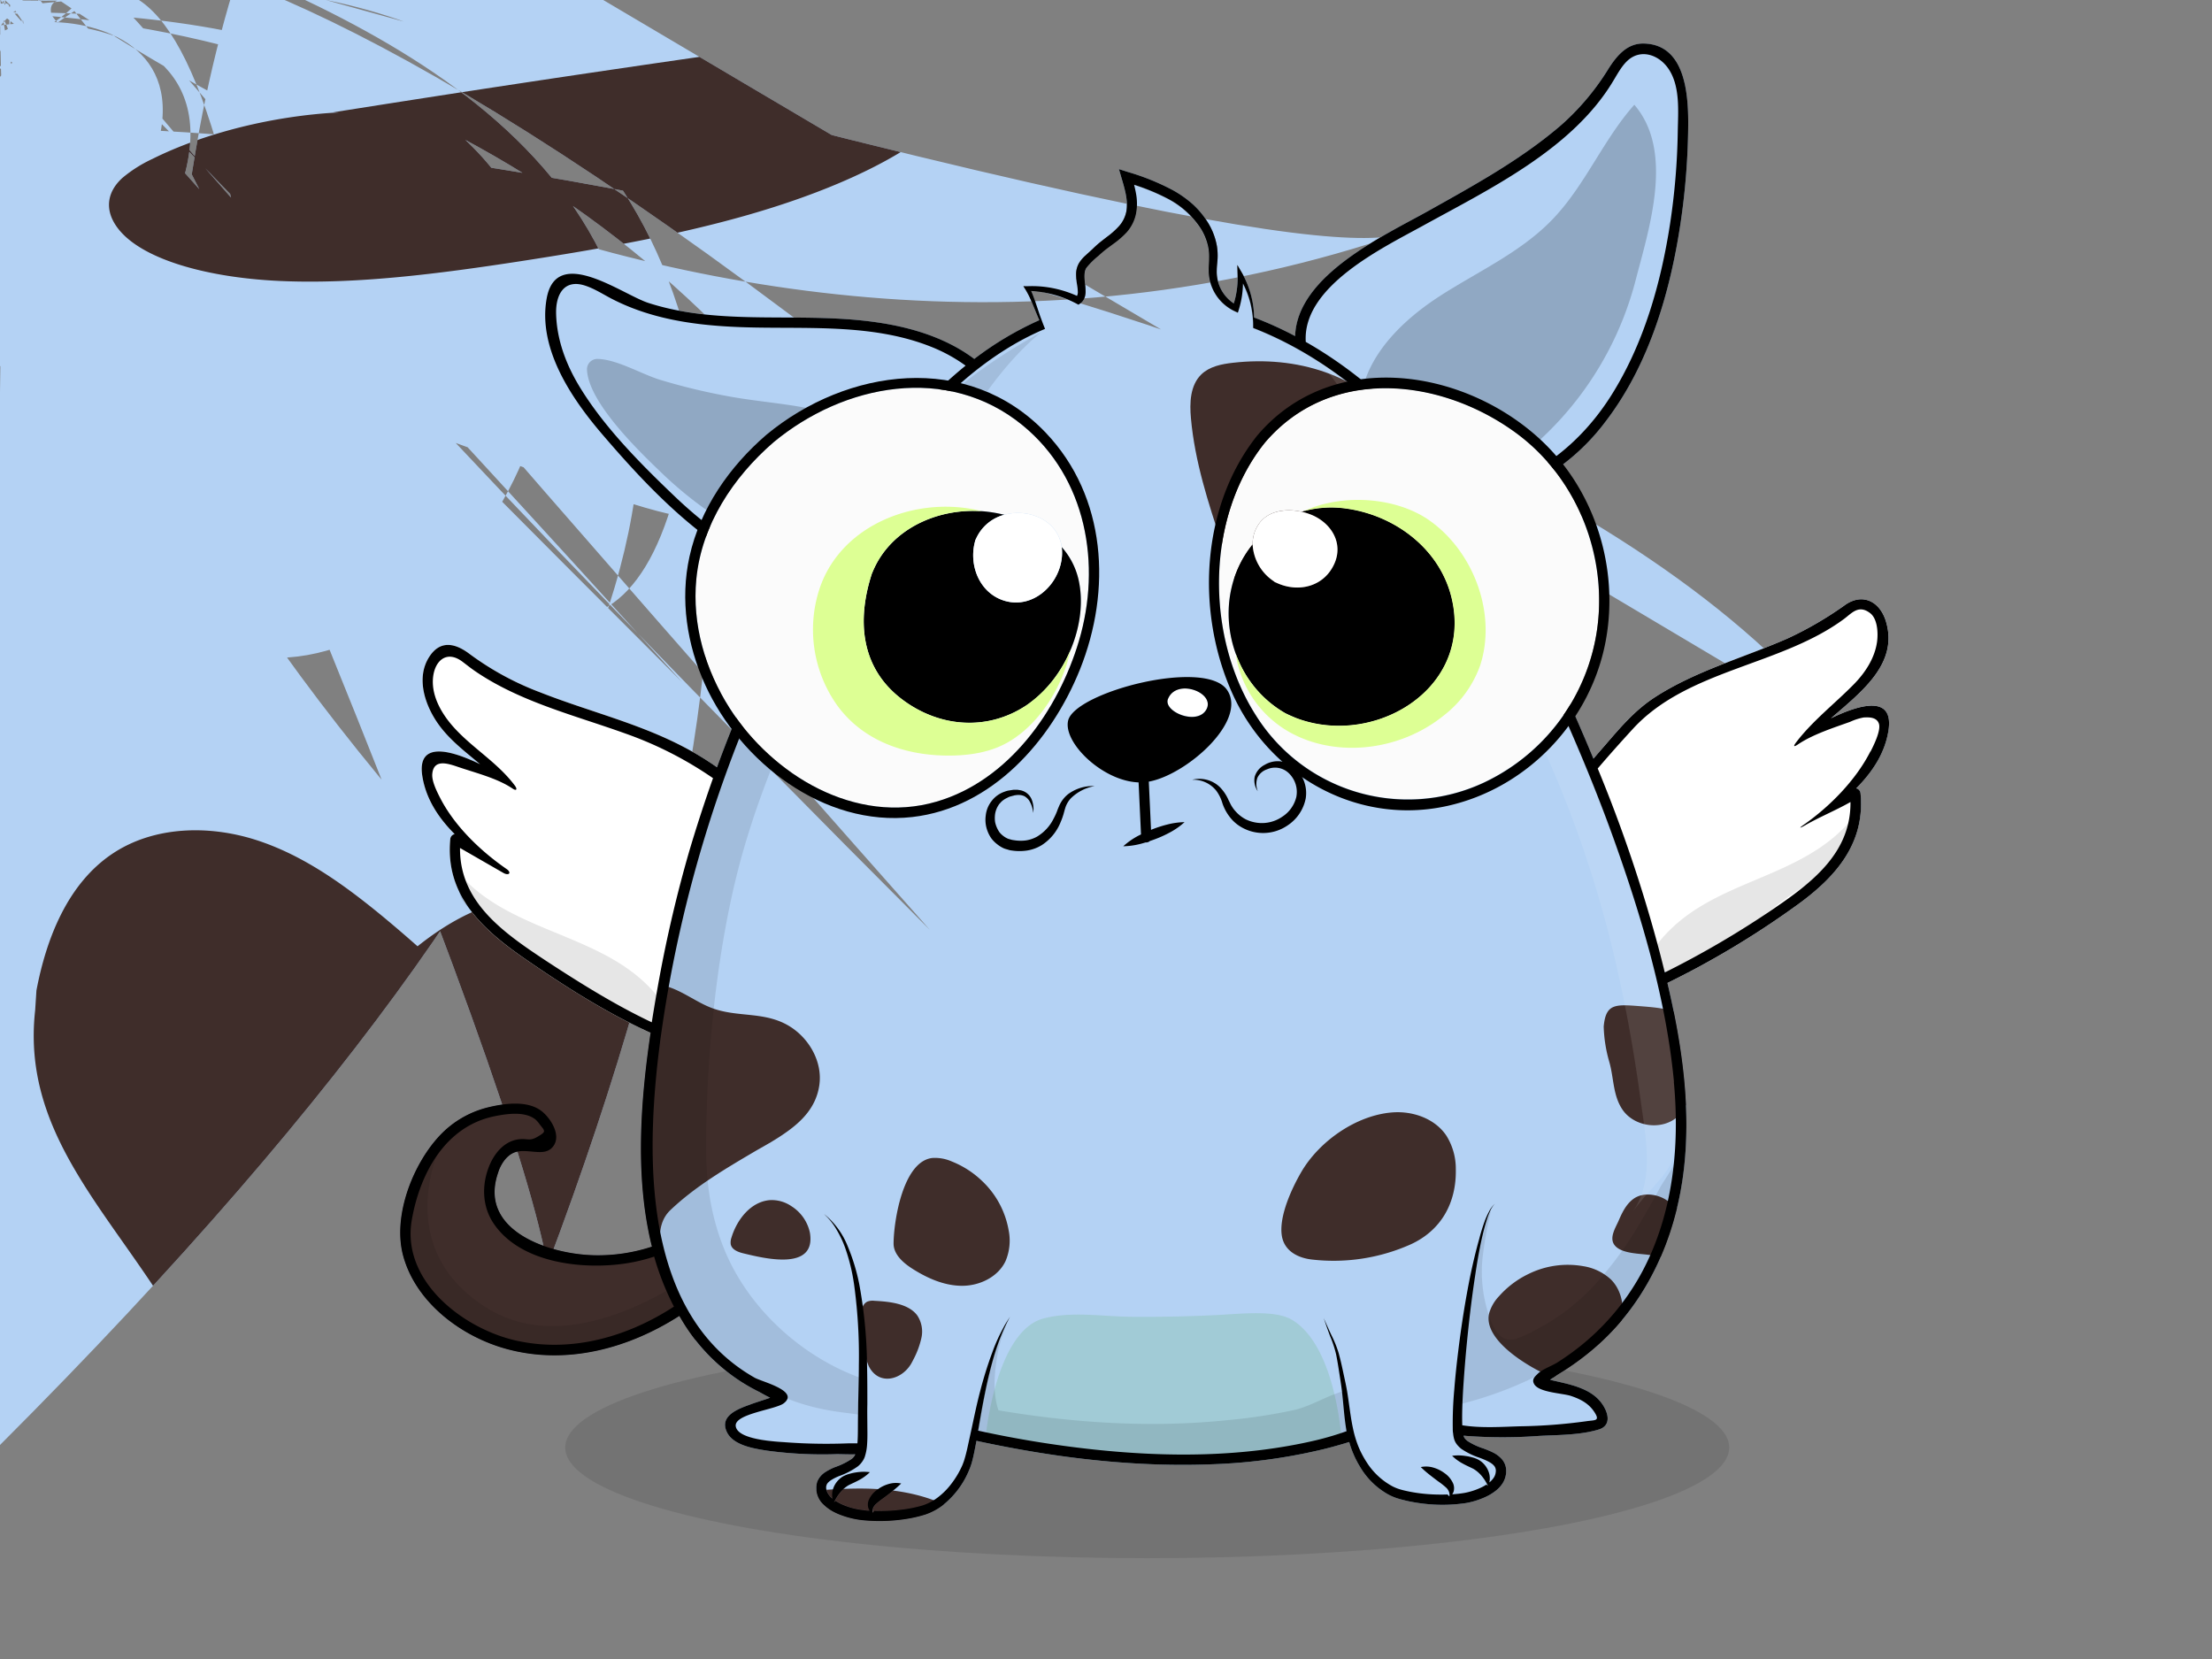 <!--  ~ Copyright (C) 2018 Baidu, Inc. All Rights Reserved.  --><svg viewBox="0 0 640 480" xmlns="http://www.w3.org/2000/svg"><rect x="0" y="0" width="640" height="480" fill="#808080" stroke="none"/>    <g id="back-ground-cl">        <rect fill="none" width="640" height="480" />        <ellipse opacity="0.1" cx="331.93" cy="418.82" rx="168.39" ry="32.01"/>    </g>    <g id="body">        <defs>            <clipPath id="outline">                <path fill="none"  d="M232.67,166.75c9.68-17.65,20.79-34.89,34.47-49.52a121.14,121.14,0,0,1,12.24-11.42,45.83,45.83,0,0,0-10.11-5.51c-16.12-6.38-33.92-5.2-50.91-5.52-14.21-.27-28.56-1.69-41.38-8.32-2.58-1.34-5.08-3-7.87-3.86-5.89-1.82-8.35,2.62-8.21,8.18.19,7.5,2.86,14.61,6.71,21,7.09,11.74,17.58,22.28,27.46,31.72,10.63,10.17,23.06,18.88,37.26,23.17Z"/><path fill="none"  d="M190.91,282.76q3.41-18.24,8.5-36.1c2.09-7.25,4.43-14.43,7-21.54A107.42,107.42,0,0,0,181,212.2c-14.66-5.28-30.51-9.16-43.52-18.08-1.27-.87-2.45-1.82-3.67-2.74-4.61-3.46-8.13,0-8.49,5s2.59,10.17,5.9,13.88c5.47,6.13,12.69,10.25,17.7,16.87.91,1.2.64,1.86-.55,1-4.47-3-10.73-4.54-15.85-6.29-3.06-1.05-7-2.29-7.39,2.08-.17,2.07,1.31,5,2.2,6.76,4.21,8.31,11.82,15.55,19.28,20.71,1.57,1.08.68,2.06-1,1.09l-12.45-7.16C133,261,145.82,269.89,158,278c9.67,6.39,19.94,12.82,30.65,17.76C189.39,291.3,190.14,287,190.91,282.76Z"/><path fill="none"  d="M179,365.86c-12,1.32-28.59-.84-36-11.74-3.32-4.87-3.56-10.88-1.51-16.31,1.5-4,4.53-7.8,9.07-8.18,2.32-.19,2.86.62,5.19-.77s2.13-1.51.52-3.5A7.7,7.7,0,0,0,155,323.9c-3.14-2.43-8.44-1.61-12-.87-14.21,2.92-21.46,16.71-23.75,30-3.09,17.82,15.17,31.74,30.75,35s31.62-1.22,45.17-9.94a77.57,77.57,0,0,1-5.72-14.46A50,50,0,0,1,179,365.86Z"/><path fill="none"  d="M420.12,137.87c1.29,1.81,2.5,3.65,3.68,5.51,17.78-2.92,32.49-13.34,42.37-29,9.41-14.89,14.36-32.33,17-49.61a197.31,197.31,0,0,0,2.23-26.7c.1-5.9.77-13.27-2.8-18.33-2.77-3.93-7.95-5.71-11.77-2.16-1.76,1.64-3,3.95-4.2,6-11.84,19.64-35.58,31.05-55,41.75-11.6,6.39-34.89,17.53-33.89,33.59C394.56,108.48,408.93,122.19,420.12,137.87Z"/><path fill="none"  d="M539.17,207.63a16.23,16.23,0,0,0-3.93,1.26c-4.84,1.73-10.83,3.65-15.07,6.52-1.2.8-1.47.65-.56-.56,4.71-6.21,11.25-11.27,16.66-16.77,3.3-3.35,6.08-7.55,6.76-12.28.36-2.47.21-6.69-2-8.37-3.32-2.54-5.3,0-7.52,1.67-18.41,13.63-45.31,14.58-61.14,31.85-3.41,3.72-6.83,7.54-10.15,11.44a418.08,418.08,0,0,1,18,53.44q.72,2.78,1.4,5.58a269,269,0,0,0,31.92-18.74c11.28-7.69,22-16.22,21.81-30.58-4.15,2.39-8.8,4.28-13,6.66-1.69,1-2.08,1-.51-.09,7.46-5.15,15.07-12.9,19.27-21.2.74-1.46,3-6.11,2.39-8S540.6,207.55,539.17,207.63Z"/><path fill="none"  d="M436.22,172.78c-9.43-18.94-19.2-36.84-34.45-51.82-11.16-11-24.38-20.22-39-25.95l-.23-.12a27.81,27.81,0,0,0-.84-7.34,26.63,26.63,0,0,0-2.11-5.49,26.86,26.86,0,0,1-1.16,7.44l-.31,1-1-.46a13.07,13.07,0,0,1-7.45-11.83c0-1.21.09-2.35.11-3.42a15.11,15.11,0,0,0-.21-3.1,16.26,16.26,0,0,0-2.34-5.77,25.43,25.43,0,0,0-9.46-8.43,60.88,60.88,0,0,0-9.68-4c.21.84.4,1.69.56,2.57a15.58,15.58,0,0,1,0,5.78,11.64,11.64,0,0,1-2.63,5.33,25.69,25.69,0,0,1-4.22,3.64c-.71.52-1.41,1-2.07,1.55s-1.25,1-1.94,1.68a23.06,23.06,0,0,0-3.52,3.39c-.71,1-.63,2.68-.45,4.36a15.62,15.62,0,0,1,.19,2.83,5.09,5.09,0,0,1-.35,1.64,3.44,3.44,0,0,1-1.15,1.47l-.55.39-.55-.29a31.5,31.5,0,0,0-6.87-2.68,32.31,32.31,0,0,0-6.28-1c.46,1,.81,2,1.17,3l1.37,4.07c.46,1.31.94,2.61,1.49,3.89l-.37.16a77.77,77.77,0,0,0-8.84,4.45c-20,11.79-34.54,30.83-46.84,50.13A378,378,0,0,0,193.8,283.56c-1.64,9-3,18.13-3.92,27.28-2.94,30.45-1.69,70.66,28.46,87.76,2.14,1.21,13.06,3.8,8.4,7.4-2.4,1.85-14.51,3-13.88,6.69.7,4.07,12.4,4.42,15.16,4.64a157,157,0,0,0,17.62.25c.53,0,1.45,0,2.42,0,.14-1.74.13-3.59.15-5.43s0-3.87.07-5.8c.07-3.85.18-7.69.2-11.52a152.15,152.15,0,0,0-1.34-22.9,55.65,55.65,0,0,0-2.69-11.1A30.07,30.07,0,0,0,242,355.7a18.55,18.55,0,0,0-3.62-4.43,22.82,22.82,0,0,1,6.83,9.28,57.16,57.16,0,0,1,3.39,11.15,136.23,136.23,0,0,1,2.23,23.12c.1,3.87.11,7.73.09,11.58,0,1.92,0,3.83,0,5.76s.07,3.86-.08,5.9a14.12,14.12,0,0,1-.56,3.14l-.12.39c-.05.14-.12.3-.19.45a5.41,5.41,0,0,1-.47.85,6.49,6.49,0,0,1-1.25,1.35,21.79,21.79,0,0,1-5.48,2.84c-1.7.71-3.31,1.61-3.6,2.61a2.07,2.07,0,0,0-.1.85,4.84,4.84,0,0,0,.06.5l.14.48a5.1,5.1,0,0,0,1.25,1.77c.12.11.27.21.41.33a5.49,5.49,0,0,1,.23-3.1,6.58,6.58,0,0,1,2.79-3.36,8.4,8.4,0,0,1,2-.78,12.49,12.49,0,0,1,1.87-.39,13.64,13.64,0,0,1,3.89-.05,13.39,13.39,0,0,1-3.14,2.29c-1.12.61-2.21,1.06-3.05,1.5a9.26,9.26,0,0,0-2.27,1.93,12.66,12.66,0,0,0-1.91,3l.47-.39a14.81,14.81,0,0,0,3.2,1.55,19.2,19.2,0,0,0,2.59.75,22.4,22.4,0,0,0,2.68.41c.46.05.93.06,1.4.09a2.7,2.7,0,0,1-.44-.9,3.62,3.62,0,0,1,.16-2.18,7.07,7.07,0,0,1,2.48-3,9.91,9.91,0,0,1,3.23-1.62,7.41,7.41,0,0,1,3.66-.16,28.12,28.12,0,0,1-2.61,2.27c-.84.67-1.66,1.3-2.49,1.91a23.66,23.66,0,0,0-2.22,1.75,3.27,3.27,0,0,0-.74,1,2.58,2.58,0,0,0-.21,1.56l.55-.56a49.13,49.13,0,0,0,8.4-.43,36.53,36.53,0,0,0,5.43-1.12,14.8,14.8,0,0,0,4.65-2.47,20.2,20.2,0,0,0,3.8-3.87,25.54,25.54,0,0,0,2.86-4.7,10.16,10.16,0,0,0,.53-1.25,11.47,11.47,0,0,0,.43-1.29c.27-.88.49-1.8.71-2.73l1.23-5.62c.81-3.76,1.61-7.54,2.58-11.29a113.69,113.69,0,0,1,3.47-11.08,48.6,48.6,0,0,1,5.15-10.36c-3.71,6.78-5.64,14.28-7.19,21.77-.78,3.72-1.42,7.46-2.06,11.22a311.75,311.75,0,0,0,33.14,5.43c21.5,2.29,43.67,2.36,64.81-2.68a87,87,0,0,0,8.66-2.58c0-.15-.06-.3-.08-.46-.62-3.71-.81-7.39-1.24-11-.21-1.8-.51-3.62-.79-5.44s-.56-3.63-.93-5.41a32.2,32.2,0,0,0-1.72-5.19c-.65-1.72-1.25-3.46-1.84-5.21.73,1.69,1.47,3.37,2.26,5a32.69,32.69,0,0,1,2.07,5.16c.49,1.8.88,3.6,1.28,5.4s.8,3.6,1.12,5.44c.62,3.66,1,7.33,1.72,10.85a31.16,31.16,0,0,0,1.51,5.12,26.77,26.77,0,0,0,2.44,4.69,20.16,20.16,0,0,0,7.49,7,12.37,12.37,0,0,0,2.34.92c.8.24,1.7.43,2.56.61a44.88,44.88,0,0,0,5.31.72,51.54,51.54,0,0,0,5.7.11l.55.56a2.47,2.47,0,0,0-.21-1.55,3,3,0,0,0-.73-1,22.31,22.31,0,0,0-2.23-1.76c-.83-.61-1.65-1.24-2.49-1.9a29.91,29.91,0,0,1-2.61-2.28,7.41,7.41,0,0,1,3.66.16,10.06,10.06,0,0,1,3.24,1.62,7.13,7.13,0,0,1,2.47,3,3.62,3.62,0,0,1,.16,2.18,2.79,2.79,0,0,1-.44.92,33.9,33.9,0,0,0,3.54-.4,20,20,0,0,0,4.87-1.58,11.92,11.92,0,0,0,1.48-.83l.45.38a12.87,12.87,0,0,0-1.91-3,9.24,9.24,0,0,0-2.27-1.92c-.84-.44-1.93-.89-3.05-1.51a13.55,13.55,0,0,1-3.14-2.28,13.28,13.28,0,0,1,3.89.05,12.23,12.23,0,0,1,1.87.39,8,8,0,0,1,2,.77,6.61,6.61,0,0,1,2.79,3.37,5.47,5.47,0,0,1,.23,3.12,6,6,0,0,0,1.3-1.42,3.72,3.72,0,0,0,.57-1.85,2,2,0,0,0-.11-.84,1.94,1.94,0,0,0-.41-.72c-.78-.95-2.47-1.65-4.13-2.29a21.18,21.18,0,0,1-5.33-2.59,7.8,7.8,0,0,1-1.23-1.21,4.68,4.68,0,0,1-.88-1.72,9.08,9.08,0,0,1-.27-1.57c-.06-.52-.09-1-.1-1.48a106,106,0,0,1,.44-11.19c.28-3.69.68-7.36,1.13-11,.89-7.33,2-14.62,3.49-21.86.76-3.62,1.59-7.22,2.61-10.77a54.15,54.15,0,0,1,1.74-5.27,23,23,0,0,1,1.16-2.52,7.54,7.54,0,0,1,1.67-2.21,7.18,7.18,0,0,0-1.46,2.31,23.26,23.26,0,0,0-.95,2.57c-.55,1.74-1,3.52-1.4,5.31-.79,3.58-1.4,7.2-1.93,10.83-1.11,7.26-1.93,14.56-2.61,21.86-.33,3.65-.61,7.31-.84,11-.19,3.41-.35,6.87-.24,10.2,5.43.86,11.34.45,16.71.29A155.5,155.5,0,0,0,459,411.27c2.36-.36,4,0,2.58-2.3-1.6-2.7-4-4-6.93-5-2.41-.83-9.31-1-10.72-3.45-.77-1.35.08-2.06,1-2.95,1.35-1.35,4-2.21,5.61-3.24q3-1.89,5.8-4.06A69.65,69.65,0,0,0,475.15,368c9-16.73,10.94-36.34,9.18-55-2.25-23.75-9.26-47.37-17.28-69.75C458.4,219.12,447.66,195.75,436.22,172.78Z"/><path d="M529.73,207.84c8.85-7.68,19.57-15.8,15.94-28-1.7-5.72-6.62-8.35-11.7-4.89a103.25,103.25,0,0,1-16.68,9.74c-12.8,5.63-26.71,9.41-38.53,17.08-5.91,3.84-10.17,9-14.73,14.27-1,1.15-2,2.31-3,3.47q-3.48-8.4-7.21-16.69c-5.4-12-11.15-23.88-17.06-35.65-3.59-7.14-7.17-14.26-11.28-21.07a62.67,62.67,0,0,0,38.87-23.89c12.35-16,18.53-36.31,21.64-56.07A201.82,201.82,0,0,0,488.44,37c.11-8.93-.49-24.09-12.77-24.4-4.85-.13-7.8,3.44-10.23,7.2a72,72,0,0,1-13.68,16.33c-11.52,9.95-25.13,17.4-38.35,24.81-12.89,7.22-38.13,18.71-38.69,36.3a104.85,104.85,0,0,0-11.88-5.38,24.77,24.77,0,0,0-.43-4.46,27.09,27.09,0,0,0-3.05-8.4L358,76.67l.08,2.73a25.56,25.56,0,0,1-1.1,8.39,11,11,0,0,1-4.94-9.54c0-1.06.17-2.17.24-3.35a17.85,17.85,0,0,0-.18-3.64,19.27,19.27,0,0,0-2.56-6.78A24.77,24.77,0,0,0,345,59a32,32,0,0,0-5.8-4.05,68.35,68.35,0,0,0-12.8-5.17l-2.65-.84.77,2.66c1,3.35,1.94,6.67,1.35,9.67a9,9,0,0,1-2,4.05,23,23,0,0,1-3.7,3.3c-.69.54-1.4,1.08-2.11,1.66s-1.42,1.25-2,1.82l-1.95,1.78a9.89,9.89,0,0,0-1.94,2.28,6.34,6.34,0,0,0-.82,3.1,18.32,18.32,0,0,0,.23,2.83,15,15,0,0,1,.27,2.42,2.42,2.42,0,0,1-.24,1.1A32,32,0,0,0,305,83.45a31.08,31.08,0,0,0-7.75-.64l-1.15,0,.6.94a25.68,25.68,0,0,1,1.86,3.75l1.65,4c.16.38.33.76.5,1.14a93.67,93.67,0,0,0-18.82,11.21c-11.3-8.45-26.06-11-39.92-11.68-18.14-.92-36.86,1.16-54.42-4.54-7.55-2.45-26.62-16.9-29.39-1.22-2.57,14.48,7.21,28.88,16.08,39.23,10.17,11.88,21.18,23.69,34.15,32.56a81.83,81.83,0,0,0,23,11q-2.24,4.14-4.37,8.28A381.09,381.09,0,0,0,207.45,222a86.7,86.7,0,0,0-9.87-6c-13.07-6.82-27.58-10.27-41.24-15.66a84.08,84.08,0,0,1-20.41-11.08c-4.05-3.09-8.47-4.25-11.71.75-4,6.15-1.2,14.22,2.69,19.62,3.27,4.54,7.74,7.89,12,11.48-8.26-4-18.2-6.88-16.75,3.22,1,6.72,4.66,12.26,9.39,17a1.61,1.61,0,0,0-1.27,1.47c-1.54,16.27,9.34,26.13,21.64,34.63,11.33,7.82,23.53,15.64,36.32,21.39-3,20.23-4.54,42.17.38,61.87a50,50,0,0,1-16.69,2.49c-12.78-.26-33.64-7-27.82-23.84a11.41,11.41,0,0,1,2.1-3.95c2.55-2.9,4.87-2.42,8.42-2.14,2,.16,3.94.23,5.31-1.43,2.56-3.08-.38-7.88-2.83-10-4-3.56-10.88-2.62-15.66-1.49a28.53,28.53,0,0,0-14.78,8.82c-7.53,8.42-13.09,23.06-10,34.28,3.73,13.59,17,23.44,30.14,26.94,17.12,4.57,34.83-.1,49.75-9.64.43.75.87,1.51,1.34,2.25a54,54,0,0,0,16.38,16.7,55.16,55.16,0,0,0,5.29,3c.46.23,2,1.14,3.25,1.72l-.31.12c-1.79.63-3.6,1.17-5.38,1.82-3.43,1.25-9.1,3.22-6.82,8,1.87,3.92,8,4.81,11.71,5.39a118.29,118.29,0,0,0,20,1c1.44,0,3.44.1,5.43.05a3.08,3.08,0,0,1-.28.54,3.87,3.87,0,0,1-.71.76,20.67,20.67,0,0,1-4.78,2.37,17,17,0,0,0-2.82,1.43,5.88,5.88,0,0,0-2.43,2.87,6.54,6.54,0,0,0,2.08,6.77,12.26,12.26,0,0,0,2.67,1.89A18.4,18.4,0,0,0,244,438.6a23.66,23.66,0,0,0,3,.83,25.21,25.21,0,0,0,3,.45,49.12,49.12,0,0,0,11.87-.35,37.6,37.6,0,0,0,5.85-1.33,17.61,17.61,0,0,0,5.44-3,25.18,25.18,0,0,0,7.16-9.67,18.39,18.39,0,0,0,1-2.9c.26-1,.46-1.92.65-2.88s.38-1.91.55-2.87c22.32,4.83,45.28,7.68,68.13,6.78a160.59,160.59,0,0,0,32.59-4.44q3.58-.9,7.13-2a28.54,28.54,0,0,0,3.1,7.12,21.83,21.83,0,0,0,8.26,8.09,16,16,0,0,0,2.77,1.15c1,.3,1.85.5,2.79.72a48.43,48.43,0,0,0,5.61.87,45.93,45.93,0,0,0,11.4-.31,23.5,23.5,0,0,0,5.61-1.79,14.43,14.43,0,0,0,2.62-1.57,8.93,8.93,0,0,0,2.26-2.39,6.76,6.76,0,0,0,1-3.36,5.15,5.15,0,0,0-1.23-3.54,8.45,8.45,0,0,0-2.67-2c-.92-.45-1.82-.8-2.69-1.13a19.29,19.29,0,0,1-4.6-2.15,4.45,4.45,0,0,1-.73-.7,1.86,1.86,0,0,1-.38-.72l0-.13.84.08a142.66,142.66,0,0,0,20.88,0c5.57-.3,11.92-.22,17.32-1.85,3.77-1.13,2.9-4.86.85-7.65-3.27-4.44-9.46-5.46-14.47-6.64l-.43-.13c.93-.58,1.95-1.33,2.33-1.56a76.79,76.79,0,0,0,11.87-8.8c14-12.68,21.86-30.39,24.32-48.94s-.3-37.32-4.56-55.49a252.38,252.38,0,0,0,36.52-21.84c11.52-8.13,20.78-18,19.35-33a1.61,1.61,0,0,0-1.26-1.47c4.72-4.74,8.42-10.28,9.38-17C547.84,201,538,203.83,529.73,207.84,411.66,65.33c19.42-10.7,43.16-22.11,55-41.75,1.23-2,2.44-4.35,4.2-6,3.82-3.55,9-1.77,11.77,2.16,3.57,5.06,2.9,12.43,2.8,18.33a197.31,197.31,0,0,1-2.23,26.7c-2.67,17.28-7.62,34.72-17,49.61-9.88,15.65-24.59,26.07-42.37,29-1.18-1.86-2.39-3.7-3.68-5.51-11.19-15.68-25.56-29.39-42.35-38.95C376.77,82.86,400.06,71.72,411.66,65.33,195.07,143.48c-9.88-9.44-20.37-20-27.46-31.72-3.85-6.37-6.52-13.48-6.71-21-.14-5.56,2.32-10,8.21-8.18,2.79.87,5.29,2.52,7.87,3.86,12.82,6.63,27.17,8.05,41.38,8.32,17,.32,34.79-.86,50.91,5.52a45.83,45.83,0,0,1,10.11,5.51,121.14,121.14,0,0,0-12.24,11.42c-13.68,14.63-24.79,31.87-34.47,49.52l-.34-.1C218.13,162.36,205.7,153.65,195.07,143.48,158,278c-12.22-8.08-25.06-16.93-24.9-32.65l12.45,7.16c1.7,1,2.59,0,1-1.09-7.46-5.16-15.07-12.4-19.28-20.71-.89-1.75-2.37-4.69-2.2-6.76.37-4.37,4.33-3.13,7.39-2.08,5.12,1.75,11.38,3.27,15.85,6.29,1.19.81,1.46.15.55-1-5-6.62-12.23-10.74-17.7-16.87-3.31-3.71-6.26-8.73-5.9-13.88s3.88-8.41,8.49-5c1.22.92,2.4,1.87,3.67,2.74,13,8.92,28.86,12.8,43.52,18.08a107.42,107.42,0,0,1,25.36,12.92c-2.52,7.11-4.86,14.29-7,21.54q-5.13,17.84-8.5,36.1c-.77,4.2-1.52,8.54-2.22,13C178,290.79,167.71,284.36,158,278,-8.11,110c-15.58-3.29-33.84-17.21-30.75-35,2.29-13.24,9.54-27,23.75-30,3.6-.74,8.9-1.56,12,.87a7.7,7.7,0,0,1,1.27,1.46c1.61,2,1.87,2.08-.52,3.5s-2.87.58-5.19.77c-4.54.38-7.57,4.21-9.07,8.18-2.05,5.43-1.81,11.44,1.51,16.31,7.44,10.9,24,13.06,36,11.74a50,50,0,0,0,10.38-2.25,77.57,77.57,0,0,0,5.72,14.46C181.55,386.79,165.6,391.31,149.93,388,334.4-75c1.76,18.66-.22,38.27-9.18,55a69.65,69.65,0,0,1-18.82,22.21q-2.81,2.17-5.8,4.06c-1.64,1-4.26,1.89-5.61,3.24-.89.89-1.74,1.6-1,2.95,1.41,2.48,8.31,2.62,10.72,3.45,2.95,1,5.33,2.32,6.93,5,1.37,2.3-.22,1.94-2.58,2.3a155.5,155.5,0,0,1-19.16,1.46c-5.37.16-11.28.57-16.71-.29-.11-3.33.05-6.79.24-10.2.23-3.65.51-7.31.84-11,.68-7.3,1.5-14.6,2.61-21.86.53-3.63,1.14-7.25,1.93-10.83.4-1.79.85-3.57,1.4-5.31a23.26,23.26,0,0,1,.95-2.57,7.18,7.18,0,0,1,1.46-2.31,7.54,7.54,0,0,0-1.67,2.21,23,23,0,0,0-1.16,2.52A54.15,54.15,0,0,0,428,358.4c-1,3.55-1.85,7.15-2.61,10.77-1.46,7.24-2.6,14.53-3.49,21.86-.45,3.67-.85,7.34-1.13,11a106,106,0,0,0-.44,11.19c0,.47,0,1,.1,1.48a9.08,9.08,0,0,0,.27,1.57,4.68,4.68,0,0,0,.88,1.72,7.8,7.8,0,0,0,1.23,1.21,21.18,21.18,0,0,0,5.33,2.59c1.66.64,3.35,1.34,4.13,2.29a1.94,1.94,0,0,1,.41.72,2,2,0,0,1,.11.84,3.72,3.72,0,0,1-.57,1.85,6,6,0,0,1-1.3,1.42,5.47,5.47,0,0,0-.23-3.12,6.61,6.61,0,0,0-2.79-3.37,8,8,0,0,0-2-.77,12.23,12.23,0,0,0-1.87-.39,13.28,13.28,0,0,0-3.89-.05,13.55,13.55,0,0,0,3.14,2.28c1.12.62,2.21,1.07,3.05,1.51a9.24,9.24,0,0,1,2.27,1.92,12.87,12.87,0,0,1,1.91,3l-.45-.38a11.92,11.92,0,0,1-1.48.83,20,20,0,0,1-4.87,1.58,33.9,33.9,0,0,1-3.54.4,2.79,2.79,0,0,0,.44-.92,3.62,3.62,0,0,0-.16-2.18,7.13,7.13,0,0,0-2.47-3,10.06,10.06,0,0,0-3.24-1.62,7.41,7.41,0,0,0-3.66-.16,29.91,29.91,0,0,0,2.61,2.28c.84.66,1.66,1.29,2.49,1.9a22.31,22.31,0,0,1,2.23,1.76,3,3,0,0,1,.73,1,2.47,2.47,0,0,1,.21,1.55l-.55-.56a51.54,51.54,0,0,1-5.7-.11,44.88,44.88,0,0,1-5.31-.72c-.86-.18-1.76-.37-2.56-.61a12.37,12.37,0,0,1-2.34-.92,20.16,20.16,0,0,1-7.49-7,26.77,26.77,0,0,1-2.44-4.69,31.16,31.16,0,0,1-1.51-5.12c-.76-3.52-1.1-7.19-1.72-10.85-.32-1.84-.74-3.64-1.12-5.44s-.79-3.6-1.28-5.4a32.69,32.69,0,0,0-2.07-5.16c-.79-1.67-1.53-3.35-2.26-5,.59,1.75,1.19,3.49,1.84,5.21a32.2,32.2,0,0,1,1.72,5.19c.37,1.78.65,3.6.93,5.41s.58,3.64.79,5.44c.43,3.62.62,7.3,1.24,11,0,.16.06.31.08.46a87,87,0,0,1-8.66,2.58c-21.14,5-43.31,5-64.81,2.68A311.75,311.75,0,0,1,283,413.93c.64-3.76,1.28-7.5,2.06-11.22,1.55-7.49,3.48-15,7.19-21.77a48.6,48.6,0,0,0-5.15,10.36,113.69,113.69,0,0,0-3.47,11.08c-1,3.75-1.77,7.53-2.58,11.29l-1.23,5.62c-.22.93-.44,1.85-.71,2.73a11.47,11.47,0,0,1-.43,1.29,10.16,10.16,0,0,1-.53,1.25,25.54,25.54,0,0,1-2.86,4.7,20.2,20.2,0,0,1-3.8,3.87,14.8,14.8,0,0,1-4.65,2.47,36.53,36.53,0,0,1-5.43,1.12,49.13,49.13,0,0,1-8.4.43l-.55.56a2.58,2.58,0,0,1,.21-1.56,3.27,3.27,0,0,1,.74-1,23.66,23.66,0,0,1,2.22-1.75c.83-.61,1.65-1.24,2.49-1.91a28.12,28.12,0,0,0,2.61-2.27,7.41,7.41,0,0,0-3.66.16,9.91,9.91,0,0,0-3.23,1.62,7.07,7.07,0,0,0-2.48,3,3.62,3.62,0,0,0-.16,2.18,2.7,2.7,0,0,0,.44.9c-.47,0-.94,0-1.4-.09a22.4,22.4,0,0,1-2.68-.41,19.2,19.2,0,0,1-2.59-.75,14.81,14.81,0,0,1-3.2-1.55l-.47.39a12.66,12.66,0,0,1,1.91-3,9.26,9.26,0,0,1,2.27-1.93c.84-.44,1.93-.89,3.05-1.5a13.39,13.39,0,0,0,3.14-2.29,13.64,13.64,0,0,0-3.89.05,12.49,12.49,0,0,0-1.87.39,8.4,8.4,0,0,0-2,.78,6.58,6.58,0,0,0-2.79,3.36,5.49,5.49,0,0,0-.23,3.1c-.14-.12-.29-.22-.41-.33a5.1,5.1,0,0,1-1.25-1.77l-.14-.48a4.84,4.84,0,0,1-.06-.5,2.07,2.07,0,0,1,.1-.85c.29-1,1.9-1.9,3.6-2.61a21.79,21.79,0,0,0,5.48-2.84,6.49,6.49,0,0,0,1.25-1.35A5.41,5.41,0,0,0,250,422c.07-.15.14-.31.19-.45l.12-.39a14.12,14.12,0,0,0,.56-3.14c.15-2,.09-4,.08-5.9s-.05-3.84,0-5.76c0-3.85,0-7.71-.09-11.58a136.23,136.23,0,0,0-2.23-23.12,57.16,57.16,0,0,0-3.39-11.15,22.82,22.82,0,0,0-6.83-9.28A18.55,18.55,0,0,1,242,355.7a30.07,30.07,0,0,1,2.47,5.15,55.65,55.65,0,0,1,2.69,11.1,152.15,152.15,0,0,1,1.34,22.9c0,3.83-.13,7.67-.2,11.52,0,1.93-.06,3.87-.07,5.8s0,3.69-.15,5.43c-1,0-1.89,0-2.42,0a157,157,0,0,1-17.62-.25c-2.76-.22-14.46-.57-15.16-4.64-.63-3.65,11.48-4.84,13.88-6.69,4.66-3.6-6.26-6.19-8.4-7.4-30.15-17.1-31.4-57.31-28.46-87.76.89-9.15,2.28-18.24,3.92-27.28a378,378,0,0,1,52.48-133.67c12.3-19.3,26.81-38.34,46.84-50.13A77.77,77.77,0,0,1,302,95.31l.37-.16c-.55-1.28-1-2.58-1.49-3.89l-1.37-4.07c-.36-1-.71-2-1.17-3a32.31,32.31,0,0,1,6.28,1,31.5,31.5,0,0,1,6.87,2.68l.55.29.55-.39a3.44,3.44,0,0,0,1.15-1.47,5.09,5.09,0,0,0,.35-1.64,15.62,15.62,0,0,0-.19-2.83c-.18-1.68-.26-3.33.45-4.36A23.06,23.06,0,0,1,317.83,74c.69-.63,1.27-1.15,1.94-1.68s1.36-1,2.07-1.55a25.69,25.69,0,0,0,4.22-3.64,11.64,11.64,0,0,0,2.63-5.33,15.58,15.58,0,0,0,0-5.78c-.16-.88-.35-1.73-.56-2.57a60.88,60.88,0,0,1,9.68,4,25.43,25.43,0,0,1,9.46,8.43,16.26,16.26,0,0,1,2.34,5.77,15.11,15.11,0,0,1,.21,3.1c0,1.07-.12,2.21-.11,3.42a13.07,13.07,0,0,0,7.45,11.83l1,.46.31-1a26.86,26.86,0,0,0,1.16-7.44,26.63,26.63,0,0,1,2.11,5.49,27.81,27.81,0,0,1,.84,7.34l.23.12c14.62,5.73,27.84,15,39,25.95,15.25,15,25,32.88,34.45,51.82,11.44,23,22.18,46.34,30.83,70.51C475.07,265.67,482.08,289.29,484.33,313,56.87-95.58c-4.2,8.3-11.81,16-19.27,21.2-1.57,1.09-1.18,1.07.51.09,4.16-2.38,8.81-4.27,13-6.66.15,14.36-10.53,22.89-21.81,30.58a269,269,0,0,1-31.92,18.74q-.68-2.81-1.4-5.58a418.08,418.08,0,0,0-18-53.44c3.32-3.9,6.74-7.72,10.15-11.44,15.83-17.27,42.73-18.22,61.14-31.85,2.22-1.65,4.2-4.21,7.52-1.67,2.2,1.68,2.35,5.9,2,8.37-.68,4.73-3.46,8.93-6.76,12.28-5.41,5.5-11.95,10.56-16.66,16.77-.91,1.21-.64,1.36.56.56,4.24-2.87,10.23-4.79,15.07-6.52a16.23,16.23,0,0,1,3.93-1.26c1.43-.08,3.79-.17,4.42,1.84S541.94,216,541.2,217.46Z"/>            </clipPath>        </defs>        <g clip-path="url(#outline)">            <rect fill="#B4D2F4" width="640" height="480" />        </g>    </g>    <g id="pattern">        <g clip-path="url(#outline)">            <path fill="#3F2D2A"  d="M384.05,219.12c3.34,3,7.31,5.4,11.72,6.06,5.17.77,10.43-1,14.92-3.63,19.84-11.72,20-35.18,14.83-55.26-4-15.32-9.67-31.33-20.23-43.6-12.33-14.34-30-19.83-48.55-17.73-3.3.37-6.78,1.06-9.16,3.37-3.24,3.14-3.42,8.23-3,12.73,1.11,12.44,5,24.44,8.95,36.28,4.79,14.29,9.75,28.58,16.53,42C373.69,206.63,378,213.74,384.05,219.12Z"/><path fill="#3F2D2A"  d="M251.36,395.27c2.9,5.77,9.54,4,12.3-.76.2-.36.4-.73.58-1.1a24.89,24.89,0,0,0,2.36-6.34,8.43,8.43,0,0,0-1.22-6.49c-2.63-3.54-8.39-4-12.43-4.22a4.13,4.13,0,0,0-2,.24c-3.5,1.69-1.3,10.48-.9,13.36A16.88,16.88,0,0,0,251.36,395.27Z"/><path fill="#3F2D2A"  d="M284.29,341.83a27.16,27.16,0,0,0-8.93-5.79,12,12,0,0,0-5.61-1c-8.45.95-11.16,18.09-11.21,24.75,0,3.34,3.1,5.82,5.63,7.41,4.3,2.71,9.16,4.83,14.24,4.82s10.37-2.57,12.53-7.16a15.18,15.18,0,0,0,.89-8.92A25.67,25.67,0,0,0,284.29,341.83Z"/><path fill="#3F2D2A"  d="M418.48,328.58c-3.29-4.92-9.64-7.16-15.54-6.73-10.48.77-21.25,8.32-26.46,17.29-2.74,4.71-6.42,12.69-5.63,18.24.65,4.65,4.82,6.64,8.88,7.06a54.75,54.75,0,0,0,28.39-4.39C417,356,421.43,348,421.21,338.21A18,18,0,0,0,418.48,328.58Z"/><path fill="#3F2D2A"  d="M487.2,351.12a44.09,44.09,0,0,0-4.93-3.83c-2.76-1.86-7-2.44-9.76-.35-2.09,1.57-3.22,4-4.21,6.29-.88,2-2.71,4.81-1.24,6.91,1.9,2.7,7.55,2.51,10.44,3a23.29,23.29,0,0,0,5.51.52,7.79,7.79,0,0,0,5-2.06,7.23,7.23,0,0,0,1.9-4.35,6.2,6.2,0,0,0-.91-4.17A14.53,14.53,0,0,0,487.2,351.12Z"/><path fill="#3F2D2A"  d="M485.49,323a11.83,11.83,0,0,0,2.95-5.09c.26-.76.49-1.53.72-2.28.79-2.56,1.93-5,2.5-7.61,1.13-5.26.39-10.6-4.37-13.8-3.4-2.28-7.59-2.67-11.46-3C467.6,290.6,464.65,290,464,297a40.71,40.71,0,0,0,1.6,10.18c1.39,4.78,1,9.89,4,14.11C473.11,326.1,481,327.14,485.49,323Z"/><path fill="#3F2D2A"  d="M229,349a10.08,10.08,0,0,0-6.35-1.76c-5.58.52-9.49,5.8-11,10.79a4.16,4.16,0,0,0-.22,2c.33,1.55,2.13,2.24,3.68,2.61,5.67,1.35,21.07,5.32,19.23-5.94A12,12,0,0,0,229,349Z"/><path fill="#3F2D2A"  d="M252,13c-15.16-1.33-32.1,1-48.38,3.28Q149.88,24,96.25,32.52l1.82,0c-19.15,1-39,6-53.95,13.45a39.3,39.3,0,0,0-8.7,5.5c-4.39,4-4.68,8.51-2.74,12.33C38,74.3,58.56,80.27,80.91,81.29s46.37-2.13,69.68-5.71c22.41-3.46,44.95-7.4,66-13.45S257.44,47.7,270.1,37.37c3.48-2.84,6.44-5.86,7.37-8.91C279.93,20.41,267.18,14.34,252,13Z"/><path fill="#3F2D2A"  d="M247.44,430.69c-13.15.19-26.41,2.59-39.37.37l-4.69,1.82c-6.89,12.07-.48,28.37,10.82,36.46s25.94,9.73,39.83,9.71a209.09,209.09,0,0,0,32.29-2.55,6.24,6.24,0,0,0,3-1,6,6,0,0,0,1.72-3.89c1.56-10.06-.67-21-7.42-28.59C274.91,433.14,260.59,430.5,247.44,430.69Z"/><path fill="#3F2D2A"  d="M226.9,328c5-3.42,9.31-7.65,10.18-14.21.85-6.41-2.72-12.94-8.11-16.52-7.43-4.92-15.56-2.66-23.35-5.75-5.14-2-10.17-6.42-15.86-6.66-1.07,0-6.17.5-5.94,2.45-.93-8-.21.75-2-7.12a36.22,36.22,0,0,0-3.26-9.8c-4.8-8.52-15.72-11.66-25.4-10.86-12.12,1-22.76,6.61-32.35,14.26-3.29-2.91-6.63-5.78-10-8.57-11.1-9.14-23-17.78-36.7-22.18S44.5,239,32.54,247c-12.89,8.62-19.11,24.35-22,39.59l-.37,5.74c-3.8,34.09,19.38,56.19,37.69,85.19s51,49.9,85.28,49.07c14.09-.34,38.12,2.64,49.77-5.29,9.57-6.51,19-15.68,19-28.07,0-7.88-4.42-15.32-7.61-22.36-2.94-6.5-5.68-15.69-.32-20.77,7.36-7,16.26-12.16,25-17.31C221.62,331.3,224.36,329.77,226.9,328Z"/><path fill="#3F2D2A"  d="M442.22,368.61a27.05,27.05,0,0,0-8.5,6.42,12,12,0,0,0-2.86,4.92c-2,8.27,13.18,16.68,19.42,19,3.13,1.16,6.53-.93,8.89-2.76,4-3.11,7.68-6.95,9.4-11.73s1.13-10.62-2.44-14.23a15.25,15.25,0,0,0-8.08-3.89A25.69,25.69,0,0,0,442.22,368.61Z"/>            <g opacity="0.6" ><path fill="#95C6C1"  d="M285,417.33c1-10.66,5.3-32.75,16.87-35.84,8.11-2.17,17.24-.57,25.51-.5s16.52-.1,24.76-.51c7.07-.36,16.84-1.51,21.65,1.37,10.43,6.23,13.81,25.56,14.56,36.62.07,1,.29-.59-1.2.13a30.14,30.14,0,0,1-6.76,2.1,172,172,0,0,1-45.93,4c-16.27-1-33.07-2.65-48-6.84"/></g>        </g>    </g>    <g id="mask">        <g opacity="0.2" ><path d="M190.92,136.34c13.84,13.42,28.43,21.15,45.92,27.84.25-3.65,2.94-7.2,4.83-10.07,2.57-3.9,4.15-8.24,6.76-12.13,3-4.45,6.5-9.89,11.08-12.95a86,86,0,0,0-12.73-7c-11.15-4.87-22.71-5.08-34.5-7.1a178.72,178.72,0,0,1-21.17-5c-5.49-1.65-12.61-6-18.28-6.08a3,3,0,0,0-3,3C170.12,116.53,185.54,131.13,190.92,136.34Z"/></g><g opacity="0.2" ><path d="M423.51,143.16a6.74,6.74,0,0,0,2.78-.48c1.35-.64,1.7-2.59,3-3.37a95.19,95.19,0,0,0,44-58.43c3.93-15.12,11.13-37.14-.43-50.57C463.77,40.52,458.56,53.83,449,63.66c-9.19,9.48-21.62,15-32.68,22.17-9.88,6.45-19.29,15.42-22.08,26.63,4.89,5.14,10.38,9.64,15.41,14.63s8.42,10.87,13,16.06C423,143.16,423.22,143.17,423.51,143.16Z"/></g><path fill="#fff"  d="M529.72,207.84c8.86-7.68,19.58-15.8,15.95-28-1.7-5.72-6.62-8.35-11.7-4.89a103.25,103.25,0,0,1-16.68,9.74c-12.8,5.63-26.71,9.41-38.53,17.08-5.91,3.83-10.17,9-14.73,14.27q-1.71,2-3.4,4a4.88,4.88,0,0,1,.67,2.57c0,.34,0,.67,0,1,2.72,3,3.63,7.24,4.62,11.11.87,3.38,1.83,6.71,2.8,10a5.11,5.11,0,0,1,1,1.82c2.1,6.8,6,12.84,6.27,20.09a16.46,16.46,0,0,1,2.62,5.88,5.79,5.79,0,0,1-.78,4.07c1,2.86,1.91,5.74,2.8,8.68a248,248,0,0,0,38.28-22.68c11.52-8.13,20.78-18,19.35-33A1.63,1.63,0,0,0,537,228.1c4.72-4.73,8.42-10.27,9.38-17C547.84,201,538,203.83,529.72,207.84Zm1.68,42.72c-2.49,2.24-5.57,3.69-8.48,5.37-7.66,4.43-14.21,10.51-21.34,15.75s-9.12,9.51-17.95,10.11a4.49,4.49,0,0,1-2.13-.24c-2.38-1.11,4.25.57,6.52-.75,23.26-13.52,44.43-22.52,48.52-44.71C535.5,241.27,535.57,246.83,531.4,250.56Z"/><path fill="#fff"  d="M190.87,291.09c0,.15-.07.3-.11.46C190.8,291.39,190.83,291.24,190.87,291.09Z"/><path fill="#fff"  d="M190.13,294.7c0,.17,0,.35-.07.52C190.08,295.05,190.1,294.87,190.13,294.7Z"/><path fill="#fff"  d="M189.58,296.83c-8.83-.6-13.74-4.59-20.87-9.84S155,275.67,147.36,271.24c-2.9-1.68-6-3.13-8.48-5.37-.85-.76-1.86-1.64-2.81-2.6,4.05,5.45,9.77,10,15.83,14.16,11.8,8.15,24.56,16.3,37.93,22.1a19.92,19.92,0,0,1,.09-3.16c0,.1,0,.2,0,.3A.29.29,0,0,1,189.58,296.83Z"/><path fill="#fff"  d="M207.23,227.7c.26-1,.51-2,.78-3a5.16,5.16,0,0,1,.77-1.69,87.13,87.13,0,0,0-11.2-7c-13.07-6.83-27.58-10.27-41.24-15.66a84.08,84.08,0,0,1-20.41-11.08c-4.05-3.09-8.47-4.25-11.71.75-4,6.15-1.21,14.22,2.69,19.62,3.27,4.54,7.74,7.89,12,11.48-8.26-4-18.2-6.88-16.75,3.22,1,6.72,4.66,12.26,9.39,17a1.61,1.61,0,0,0-1.27,1.47,28.2,28.2,0,0,0,2.64,15.28,4.35,4.35,0,0,1,0-1l1.5,3.92c10.62,11.52,38.18,32.28,55.5,35.69.41.09,1.14-7.32,1.34-6.94a1,1,0,0,0,0,.17c.51-1.91,1-3.6,1.42-4.79a.05.05,0,0,1,0,0,267.81,267.81,0,0,1,14.48-57Z"/><path fill="#fff"  d="M190.47,292.85c0,.18-.07.35-.11.53C190.4,293.2,190.43,293,190.47,292.85Z"/><g opacity="0.1" ><path d="M480.33,343.55c-1.82,3.4-3.69,6.77-5.68,10.08a107.84,107.84,0,0,1-13.23,18.12,62.92,62.92,0,0,1-11.06,9.47,61.09,61.09,0,0,1-6.25,3.66,33.52,33.52,0,0,1-5.53,2.51c-4,1.16-6.15-2.21-7.33-5.52a39.79,39.79,0,0,1-2.34-17.54,119.55,119.55,0,0,1,2.55-14.42l-1.94,4.49c-3.07,11.13-4.58,22.56-6,34a4.76,4.76,0,0,0,.26,2.2,3.1,3.1,0,0,0-.87.73c-2.06,2.51-.7,11.1-.82,14.3a.68.68,0,0,0,.09.45c.16.19.46.14.7.08a107.25,107.25,0,0,0,24.46-9.44,72.78,72.78,0,0,0,23.62-20.58c3.19-4.31,6.59-9,8.39-14.1,3.1-8.71,6.71-17.84,5.44-27C485,336.75,481.26,341.82,480.33,343.55Z"/></g><g opacity="0.1" ><path d="M389.58,402.28c-5.28,1.25-9.81,4.43-15.11,5.67a159.14,159.14,0,0,1-19.42,2.95c-22,2.28-44.36.82-66.17-2.85-1.83-5.46-1.1-11.69-.07-17.21.53-2.84,2-6.43,2.63-8.76-.35.47-.68,1-1,1.49a6.69,6.69,0,0,1-.66,2.49,12.9,12.9,0,0,1-1.36,2.33c-1.72,4.17-2.05,8.66-3,13-1.06,4.62-2.89,9-3.85,13.65q2.63.57,5.13,1.17c14.89,5.54,32.72,6.73,47.93,6.86,15.66.12,34.69-1.09,45-4.91,2.86-1.06,9.11-1.62,10.47-3.06,1.21-1.26-.64-1.68-.77-3.29C388.57,402.52,389.58,402.28,389.58,402.28Z"/></g><g opacity="0.1" ><path d="M267.44,141.52c10.77-16.34,18.69-32.74,33.67-45.33-23.63,13.11-39.09,27.13-54.25,52.63-14.37,24.18-29.63,52.92-39.63,78.88l-.13.34a267.81,267.81,0,0,0-14.48,57q-1.78,12.1-2.77,24.32c-1.55,18.79-2.14,43.32,5.59,62.64-16.67,9.88-37.46,17-54.49,6.48-27.5-17-13.92-45.72-13.92-45.72-4.27,5.38-6.39,7.66-8.46,20.59-1.9,11.88,7.22,23.3,16.78,29.36,16.52,10.47,36.17,8.7,53.27.83a60.94,60.94,0,0,0,9.53-5.66,50.22,50.22,0,0,0,6.42,9.51c10,11.56,21.38,19,39.1,21.26l5.4.72a82.94,82.94,0,0,0,.22-9.46,5.37,5.37,0,0,1,.11-1.09c-16.75-5.93-31.59-19.15-38.9-35.17-4-8.82-6.13-18.92-6.18-30.43-.13-27.62,3.21-61,10.78-87.26C226,208.23,245.69,174.5,267.44,141.52Z"/></g><g opacity="0.1" ><path d="M190.54,288.66c-15-19.17-43.77-18.1-58.8-37.26l1.14,5.66a4.35,4.35,0,0,0,0,1c.24,1.84,1.62,3.62,3.17,5.19,1,1,2,1.84,2.81,2.6,2.5,2.24,5.58,3.69,8.48,5.37,7.66,4.43,14.22,10.51,21.35,15.75s12,9.24,20.87,9.84a.29.29,0,0,0,.3-.16c0-.1,0-.2,0-.3,0-.38.08-.77.14-1.15,0-.17,0-.35.07-.52.07-.44.15-.88.23-1.32,0-.18.07-.35.11-.53.09-.44.19-.88.29-1.3,0-.16.07-.31.11-.46.1-.41.2-.8.31-1.19a1,1,0,0,1,0-.17A7.78,7.78,0,0,0,190.54,288.66Z"/></g><g opacity="0.1" ><path d="M479.7,272.94c-1.62,2.07-.58,7.5,1.8,8.61a4.49,4.49,0,0,0,2.13.24c8.83-.6,10.82-4.87,17.95-10.11s13.68-11.32,21.34-15.75c2.91-1.68,6-3.13,8.48-5.37,4.17-3.73,4.1-9.29,5.14-14.47C521.52,255.25,494.71,253.77,479.7,272.94Z"/></g>        <g opacity="0.1" ><path fill="#fff"  d="M379.9,103.06c6.06,5.3,10.42,13.69,14.49,20.51,4.46,7.47,8.88,15,13.37,22.42,13,21.7,26.15,43.75,37,66.65a328.37,328.37,0,0,1,23.41,68.9c2.75,12.34,4.9,24.8,6.59,37.33,1.4,10.34,4.07,22.69-2.47,31.88,4.28-6,9.86-10.61,11.34-14.66,5.27-14.38.19-32.18-2.49-46.67-5.44-29.5-15.47-57.88-26.93-85.53-11.28-27.21-25.53-53.07-44.83-75.49C393.13,109.56,380.12,103.25,379.9,103.06Z"/></g>    </g>    <g id="outline">        <path fill="none"  d="M232.67,166.75c9.68-17.65,20.79-34.89,34.47-49.52a121.14,121.14,0,0,1,12.24-11.42,45.83,45.83,0,0,0-10.11-5.51c-16.12-6.38-33.92-5.2-50.91-5.52-14.21-.27-28.56-1.69-41.38-8.32-2.58-1.34-5.08-3-7.87-3.86-5.89-1.82-8.35,2.62-8.21,8.18.19,7.5,2.86,14.61,6.71,21,7.09,11.74,17.58,22.28,27.46,31.72,10.63,10.17,23.06,18.88,37.26,23.17Z"/><path fill="none"  d="M190.91,282.76q3.41-18.24,8.5-36.1c2.09-7.25,4.43-14.43,7-21.54A107.42,107.42,0,0,0,181,212.2c-14.66-5.28-30.51-9.16-43.52-18.08-1.27-.87-2.45-1.82-3.67-2.74-4.61-3.46-8.13,0-8.49,5s2.59,10.17,5.9,13.88c5.47,6.13,12.69,10.25,17.7,16.87.91,1.2.64,1.86-.55,1-4.47-3-10.73-4.54-15.85-6.29-3.06-1.05-7-2.29-7.39,2.08-.17,2.07,1.31,5,2.2,6.76,4.21,8.31,11.82,15.55,19.28,20.71,1.57,1.08.68,2.06-1,1.09l-12.45-7.16C133,261,145.82,269.89,158,278c9.67,6.39,19.94,12.82,30.65,17.76C189.39,291.3,190.14,287,190.91,282.76Z"/><path fill="none"  d="M179,365.86c-12,1.32-28.59-.84-36-11.74-3.32-4.87-3.56-10.88-1.51-16.31,1.5-4,4.53-7.8,9.07-8.18,2.32-.19,2.86.62,5.19-.77s2.13-1.51.52-3.5A7.7,7.7,0,0,0,155,323.9c-3.14-2.43-8.44-1.61-12-.87-14.21,2.92-21.46,16.71-23.75,30-3.09,17.82,15.17,31.74,30.75,35s31.62-1.22,45.17-9.94a77.57,77.57,0,0,1-5.72-14.46A50,50,0,0,1,179,365.86Z"/><path fill="none"  d="M420.12,137.87c1.29,1.81,2.5,3.65,3.68,5.51,17.78-2.92,32.49-13.34,42.37-29,9.41-14.89,14.36-32.33,17-49.61a197.31,197.31,0,0,0,2.23-26.7c.1-5.9.77-13.27-2.8-18.33-2.77-3.93-7.95-5.71-11.77-2.16-1.76,1.64-3,3.95-4.2,6-11.84,19.64-35.58,31.05-55,41.75-11.6,6.39-34.89,17.53-33.89,33.59C394.56,108.48,408.93,122.19,420.12,137.87Z"/><path fill="none"  d="M539.17,207.63a16.23,16.23,0,0,0-3.93,1.26c-4.84,1.73-10.83,3.65-15.07,6.52-1.2.8-1.47.65-.56-.56,4.71-6.21,11.25-11.27,16.66-16.77,3.3-3.35,6.08-7.55,6.76-12.28.36-2.47.21-6.69-2-8.37-3.32-2.54-5.3,0-7.52,1.67-18.41,13.63-45.31,14.58-61.14,31.85-3.41,3.72-6.83,7.54-10.15,11.44a418.08,418.08,0,0,1,18,53.44q.72,2.78,1.4,5.58a269,269,0,0,0,31.92-18.74c11.28-7.69,22-16.22,21.81-30.58-4.15,2.39-8.8,4.28-13,6.66-1.69,1-2.08,1-.51-.09,7.46-5.15,15.07-12.9,19.27-21.2.74-1.46,3-6.11,2.39-8S540.6,207.55,539.17,207.63Z"/><path fill="none"  d="M436.22,172.78c-9.43-18.94-19.2-36.84-34.45-51.82-11.16-11-24.38-20.22-39-25.95l-.23-.12a27.81,27.81,0,0,0-.84-7.34,26.63,26.63,0,0,0-2.11-5.49,26.86,26.86,0,0,1-1.16,7.44l-.31,1-1-.46a13.07,13.07,0,0,1-7.45-11.83c0-1.21.09-2.35.11-3.42a15.11,15.11,0,0,0-.21-3.1,16.26,16.26,0,0,0-2.34-5.77,25.43,25.43,0,0,0-9.46-8.43,60.88,60.88,0,0,0-9.68-4c.21.84.4,1.69.56,2.57a15.58,15.58,0,0,1,0,5.78,11.64,11.64,0,0,1-2.63,5.33,25.69,25.69,0,0,1-4.22,3.64c-.71.52-1.41,1-2.07,1.55s-1.25,1-1.94,1.68a23.06,23.06,0,0,0-3.52,3.39c-.71,1-.63,2.68-.45,4.36a15.62,15.62,0,0,1,.19,2.83,5.09,5.09,0,0,1-.35,1.64,3.44,3.44,0,0,1-1.15,1.47l-.55.39-.55-.29a31.5,31.5,0,0,0-6.87-2.68,32.31,32.31,0,0,0-6.28-1c.46,1,.81,2,1.17,3l1.37,4.07c.46,1.31.94,2.61,1.49,3.89l-.37.16a77.77,77.77,0,0,0-8.84,4.45c-20,11.79-34.54,30.83-46.84,50.13A378,378,0,0,0,193.8,283.56c-1.64,9-3,18.13-3.92,27.28-2.94,30.45-1.69,70.66,28.46,87.76,2.14,1.21,13.06,3.8,8.4,7.4-2.4,1.85-14.51,3-13.88,6.69.7,4.07,12.4,4.42,15.16,4.64a157,157,0,0,0,17.62.25c.53,0,1.45,0,2.42,0,.14-1.74.13-3.59.15-5.43s0-3.87.07-5.8c.07-3.85.18-7.69.2-11.52a152.15,152.15,0,0,0-1.34-22.9,55.65,55.65,0,0,0-2.69-11.1A30.07,30.07,0,0,0,242,355.7a18.55,18.55,0,0,0-3.62-4.43,22.82,22.82,0,0,1,6.83,9.28,57.16,57.16,0,0,1,3.39,11.15,136.23,136.23,0,0,1,2.23,23.12c.1,3.87.11,7.73.09,11.58,0,1.92,0,3.83,0,5.76s.07,3.86-.08,5.9a14.12,14.12,0,0,1-.56,3.14l-.12.39c-.05.14-.12.3-.19.45a5.41,5.41,0,0,1-.47.85,6.49,6.49,0,0,1-1.25,1.35,21.79,21.79,0,0,1-5.48,2.84c-1.7.71-3.31,1.61-3.6,2.61a2.07,2.07,0,0,0-.1.85,4.84,4.84,0,0,0,.06.5l.14.48a5.1,5.1,0,0,0,1.25,1.77c.12.11.27.21.41.33a5.49,5.49,0,0,1,.23-3.1,6.58,6.58,0,0,1,2.79-3.36,8.4,8.4,0,0,1,2-.78,12.49,12.49,0,0,1,1.87-.39,13.64,13.64,0,0,1,3.89-.05,13.39,13.39,0,0,1-3.14,2.29c-1.12.61-2.21,1.06-3.05,1.5a9.26,9.26,0,0,0-2.27,1.93,12.66,12.66,0,0,0-1.91,3l.47-.39a14.81,14.81,0,0,0,3.2,1.55,19.2,19.2,0,0,0,2.59.75,22.4,22.4,0,0,0,2.68.41c.46.05.93.06,1.4.09a2.7,2.7,0,0,1-.44-.9,3.62,3.62,0,0,1,.16-2.18,7.07,7.07,0,0,1,2.48-3,9.91,9.91,0,0,1,3.23-1.62,7.41,7.41,0,0,1,3.66-.16,28.12,28.12,0,0,1-2.61,2.27c-.84.67-1.66,1.3-2.49,1.91a23.66,23.66,0,0,0-2.22,1.75,3.27,3.27,0,0,0-.74,1,2.58,2.58,0,0,0-.21,1.56l.55-.56a49.13,49.13,0,0,0,8.4-.43,36.53,36.53,0,0,0,5.43-1.12,14.8,14.8,0,0,0,4.65-2.47,20.2,20.2,0,0,0,3.8-3.87,25.54,25.54,0,0,0,2.86-4.7,10.16,10.16,0,0,0,.53-1.25,11.47,11.47,0,0,0,.43-1.29c.27-.88.49-1.8.71-2.73l1.23-5.62c.81-3.76,1.61-7.54,2.58-11.29a113.69,113.69,0,0,1,3.47-11.08,48.6,48.6,0,0,1,5.15-10.36c-3.71,6.78-5.64,14.28-7.19,21.77-.78,3.72-1.42,7.46-2.06,11.22a311.75,311.75,0,0,0,33.14,5.43c21.5,2.29,43.67,2.36,64.81-2.68a87,87,0,0,0,8.66-2.58c0-.15-.06-.3-.08-.46-.62-3.71-.81-7.39-1.24-11-.21-1.8-.51-3.62-.79-5.44s-.56-3.63-.93-5.41a32.2,32.2,0,0,0-1.72-5.19c-.65-1.72-1.25-3.46-1.84-5.21.73,1.69,1.47,3.37,2.26,5a32.69,32.69,0,0,1,2.07,5.16c.49,1.8.88,3.6,1.28,5.4s.8,3.6,1.12,5.44c.62,3.66,1,7.33,1.72,10.85a31.16,31.16,0,0,0,1.51,5.12,26.77,26.77,0,0,0,2.44,4.69,20.16,20.16,0,0,0,7.49,7,12.37,12.37,0,0,0,2.34.92c.8.24,1.7.43,2.56.61a44.88,44.88,0,0,0,5.31.72,51.54,51.54,0,0,0,5.7.11l.55.56a2.47,2.47,0,0,0-.21-1.55,3,3,0,0,0-.73-1,22.31,22.31,0,0,0-2.23-1.76c-.83-.61-1.65-1.24-2.49-1.9a29.91,29.91,0,0,1-2.61-2.28,7.41,7.41,0,0,1,3.66.16,10.06,10.06,0,0,1,3.24,1.62,7.13,7.13,0,0,1,2.47,3,3.62,3.62,0,0,1,.16,2.18,2.79,2.79,0,0,1-.44.92,33.9,33.9,0,0,0,3.54-.4,20,20,0,0,0,4.87-1.58,11.92,11.92,0,0,0,1.48-.83l.45.38a12.87,12.87,0,0,0-1.91-3,9.24,9.24,0,0,0-2.27-1.92c-.84-.44-1.93-.89-3.05-1.51a13.55,13.55,0,0,1-3.14-2.28,13.28,13.28,0,0,1,3.89.05,12.23,12.23,0,0,1,1.87.39,8,8,0,0,1,2,.77,6.61,6.61,0,0,1,2.79,3.37,5.47,5.47,0,0,1,.23,3.12,6,6,0,0,0,1.3-1.42,3.72,3.72,0,0,0,.57-1.85,2,2,0,0,0-.11-.84,1.94,1.94,0,0,0-.41-.72c-.78-.95-2.47-1.65-4.13-2.29a21.18,21.18,0,0,1-5.33-2.59,7.8,7.8,0,0,1-1.23-1.21,4.68,4.68,0,0,1-.88-1.72,9.08,9.08,0,0,1-.27-1.57c-.06-.52-.09-1-.1-1.48a106,106,0,0,1,.44-11.19c.28-3.69.68-7.36,1.13-11,.89-7.33,2-14.62,3.49-21.86.76-3.62,1.59-7.22,2.61-10.77a54.15,54.15,0,0,1,1.74-5.27,23,23,0,0,1,1.16-2.52,7.54,7.54,0,0,1,1.67-2.21,7.18,7.18,0,0,0-1.46,2.31,23.26,23.26,0,0,0-.95,2.57c-.55,1.74-1,3.52-1.4,5.31-.79,3.58-1.4,7.2-1.93,10.83-1.11,7.26-1.93,14.56-2.61,21.86-.33,3.65-.61,7.31-.84,11-.19,3.41-.35,6.87-.24,10.2,5.43.86,11.34.45,16.71.29A155.5,155.5,0,0,0,459,411.27c2.36-.36,4,0,2.58-2.3-1.6-2.7-4-4-6.93-5-2.41-.83-9.31-1-10.72-3.45-.77-1.35.08-2.06,1-2.95,1.35-1.35,4-2.21,5.61-3.24q3-1.89,5.8-4.06A69.65,69.65,0,0,0,475.15,368c9-16.73,10.94-36.34,9.18-55-2.25-23.75-9.26-47.37-17.28-69.75C458.4,219.12,447.66,195.75,436.22,172.78Z"/><path d="M529.73,207.84c8.85-7.68,19.57-15.8,15.94-28-1.7-5.72-6.62-8.35-11.7-4.89a103.25,103.25,0,0,1-16.68,9.74c-12.8,5.63-26.71,9.41-38.53,17.08-5.91,3.84-10.17,9-14.73,14.27-1,1.15-2,2.31-3,3.47q-3.48-8.4-7.21-16.69c-5.4-12-11.15-23.88-17.06-35.65-3.59-7.14-7.17-14.26-11.28-21.07a62.67,62.67,0,0,0,38.87-23.89c12.35-16,18.53-36.31,21.64-56.07A201.82,201.82,0,0,0,488.44,37c.11-8.93-.49-24.09-12.77-24.4-4.85-.13-7.8,3.44-10.23,7.2a72,72,0,0,1-13.68,16.33c-11.52,9.95-25.13,17.4-38.35,24.81-12.89,7.22-38.13,18.71-38.69,36.3a104.85,104.85,0,0,0-11.88-5.38,24.77,24.77,0,0,0-.43-4.46,27.09,27.09,0,0,0-3.05-8.4L358,76.67l.08,2.73a25.56,25.56,0,0,1-1.1,8.39,11,11,0,0,1-4.94-9.54c0-1.06.17-2.17.24-3.35a17.85,17.85,0,0,0-.18-3.64,19.27,19.27,0,0,0-2.56-6.78A24.77,24.77,0,0,0,345,59a32,32,0,0,0-5.8-4.05,68.35,68.35,0,0,0-12.8-5.17l-2.65-.84.77,2.66c1,3.35,1.94,6.67,1.35,9.67a9,9,0,0,1-2,4.05,23,23,0,0,1-3.7,3.3c-.69.54-1.4,1.08-2.11,1.66s-1.42,1.25-2,1.82l-1.95,1.78a9.89,9.89,0,0,0-1.94,2.28,6.34,6.34,0,0,0-.82,3.1,18.32,18.32,0,0,0,.23,2.83,15,15,0,0,1,.27,2.42,2.42,2.42,0,0,1-.24,1.1A32,32,0,0,0,305,83.45a31.08,31.08,0,0,0-7.75-.64l-1.15,0,.6.94a25.68,25.68,0,0,1,1.86,3.75l1.65,4c.16.38.33.76.5,1.14a93.67,93.67,0,0,0-18.82,11.21c-11.3-8.45-26.06-11-39.92-11.68-18.14-.92-36.86,1.16-54.42-4.54-7.55-2.45-26.62-16.9-29.39-1.22-2.57,14.48,7.21,28.88,16.08,39.23,10.17,11.88,21.18,23.69,34.15,32.56a81.83,81.83,0,0,0,23,11q-2.24,4.14-4.37,8.28A381.09,381.09,0,0,0,207.45,222a86.7,86.7,0,0,0-9.87-6c-13.07-6.82-27.58-10.27-41.24-15.66a84.08,84.08,0,0,1-20.41-11.08c-4.05-3.09-8.47-4.25-11.71.75-4,6.15-1.2,14.22,2.69,19.62,3.27,4.54,7.74,7.89,12,11.48-8.26-4-18.2-6.88-16.75,3.22,1,6.72,4.66,12.26,9.39,17a1.61,1.61,0,0,0-1.27,1.47c-1.54,16.27,9.34,26.13,21.64,34.63,11.33,7.82,23.53,15.64,36.32,21.39-3,20.23-4.54,42.17.38,61.87a50,50,0,0,1-16.69,2.49c-12.78-.26-33.64-7-27.82-23.84a11.41,11.41,0,0,1,2.1-3.95c2.55-2.9,4.87-2.42,8.42-2.14,2,.16,3.94.23,5.31-1.43,2.56-3.08-.38-7.88-2.83-10-4-3.56-10.88-2.62-15.66-1.49a28.53,28.53,0,0,0-14.78,8.82c-7.53,8.42-13.09,23.06-10,34.28,3.73,13.59,17,23.44,30.14,26.94,17.12,4.57,34.83-.1,49.75-9.64.43.75.87,1.51,1.34,2.25a54,54,0,0,0,16.38,16.7,55.16,55.16,0,0,0,5.29,3c.46.23,2,1.14,3.25,1.72l-.31.12c-1.79.63-3.6,1.17-5.38,1.82-3.43,1.25-9.1,3.22-6.82,8,1.87,3.92,8,4.81,11.71,5.39a118.29,118.29,0,0,0,20,1c1.44,0,3.44.1,5.43.05a3.08,3.08,0,0,1-.28.54,3.87,3.87,0,0,1-.71.76,20.67,20.67,0,0,1-4.78,2.37,17,17,0,0,0-2.82,1.43,5.88,5.88,0,0,0-2.43,2.87,6.54,6.54,0,0,0,2.08,6.77,12.26,12.26,0,0,0,2.67,1.89A18.4,18.4,0,0,0,244,438.6a23.66,23.66,0,0,0,3,.83,25.21,25.21,0,0,0,3,.45,49.12,49.12,0,0,0,11.87-.35,37.6,37.6,0,0,0,5.85-1.33,17.61,17.61,0,0,0,5.44-3,25.18,25.18,0,0,0,7.16-9.67,18.39,18.39,0,0,0,1-2.9c.26-1,.46-1.92.65-2.88s.38-1.91.55-2.87c22.32,4.83,45.28,7.68,68.13,6.78a160.59,160.59,0,0,0,32.59-4.44q3.58-.9,7.13-2a28.54,28.54,0,0,0,3.1,7.12,21.83,21.83,0,0,0,8.26,8.09,16,16,0,0,0,2.77,1.15c1,.3,1.85.5,2.79.72a48.43,48.43,0,0,0,5.61.87,45.93,45.93,0,0,0,11.4-.31,23.5,23.5,0,0,0,5.61-1.79,14.43,14.43,0,0,0,2.62-1.57,8.93,8.93,0,0,0,2.26-2.39,6.76,6.76,0,0,0,1-3.36,5.15,5.15,0,0,0-1.23-3.54,8.45,8.45,0,0,0-2.67-2c-.92-.45-1.82-.8-2.69-1.13a19.29,19.29,0,0,1-4.6-2.15,4.45,4.45,0,0,1-.73-.7,1.86,1.86,0,0,1-.38-.72l0-.13.84.08a142.66,142.66,0,0,0,20.88,0c5.57-.3,11.92-.22,17.32-1.85,3.77-1.13,2.9-4.86.85-7.65-3.27-4.44-9.46-5.46-14.47-6.64l-.43-.13c.93-.58,1.95-1.33,2.33-1.56a76.79,76.79,0,0,0,11.87-8.8c14-12.68,21.86-30.39,24.32-48.94s-.3-37.32-4.56-55.49a252.38,252.38,0,0,0,36.52-21.84c11.52-8.13,20.78-18,19.35-33a1.61,1.61,0,0,0-1.26-1.47c4.72-4.74,8.42-10.28,9.38-17C547.84,201,538,203.83,529.73,207.84ZM411.66,65.33c19.42-10.7,43.16-22.11,55-41.75,1.23-2,2.44-4.35,4.2-6,3.82-3.55,9-1.77,11.77,2.16,3.57,5.06,2.9,12.43,2.8,18.33a197.31,197.31,0,0,1-2.23,26.7c-2.67,17.28-7.62,34.72-17,49.61-9.88,15.65-24.59,26.07-42.37,29-1.18-1.86-2.39-3.7-3.68-5.51-11.19-15.68-25.56-29.39-42.35-38.95C376.77,82.86,400.06,71.72,411.66,65.33ZM195.07,143.48c-9.88-9.44-20.37-20-27.46-31.72-3.85-6.37-6.52-13.48-6.71-21-.14-5.56,2.32-10,8.21-8.18,2.79.87,5.29,2.52,7.87,3.86,12.82,6.63,27.17,8.05,41.38,8.32,17,.32,34.79-.86,50.91,5.52a45.83,45.83,0,0,1,10.11,5.51,121.14,121.14,0,0,0-12.24,11.42c-13.68,14.63-24.79,31.87-34.47,49.52l-.34-.1C218.13,162.36,205.7,153.65,195.07,143.48ZM158,278c-12.22-8.08-25.06-16.93-24.9-32.65l12.45,7.16c1.7,1,2.59,0,1-1.09-7.46-5.16-15.07-12.4-19.28-20.71-.89-1.75-2.37-4.69-2.2-6.76.37-4.37,4.33-3.13,7.39-2.08,5.12,1.75,11.38,3.27,15.85,6.29,1.19.81,1.46.15.55-1-5-6.62-12.23-10.74-17.7-16.87-3.31-3.71-6.26-8.73-5.9-13.88s3.88-8.41,8.49-5c1.22.92,2.4,1.87,3.67,2.74,13,8.92,28.86,12.8,43.52,18.08a107.42,107.42,0,0,1,25.36,12.92c-2.52,7.11-4.86,14.29-7,21.54q-5.13,17.84-8.5,36.1c-.77,4.2-1.52,8.54-2.22,13C178,290.79,167.71,284.36,158,278Zm-8.11,110c-15.58-3.29-33.84-17.21-30.75-35,2.29-13.24,9.54-27,23.75-30,3.6-.74,8.9-1.56,12,.87a7.7,7.7,0,0,1,1.27,1.46c1.61,2,1.87,2.08-.52,3.5s-2.87.58-5.19.77c-4.54.38-7.57,4.21-9.07,8.18-2.05,5.43-1.81,11.44,1.51,16.31,7.44,10.9,24,13.06,36,11.74a50,50,0,0,0,10.38-2.25,77.57,77.57,0,0,0,5.72,14.46C181.55,386.79,165.6,391.31,149.93,388Zm334.4-75c1.76,18.66-.22,38.27-9.18,55a69.65,69.65,0,0,1-18.82,22.21q-2.81,2.17-5.8,4.06c-1.64,1-4.26,1.89-5.61,3.24-.89.89-1.74,1.6-1,2.95,1.41,2.48,8.31,2.62,10.72,3.45,2.95,1,5.33,2.32,6.93,5,1.37,2.3-.22,1.94-2.58,2.3a155.5,155.5,0,0,1-19.16,1.46c-5.37.16-11.28.57-16.71-.29-.11-3.33.05-6.79.24-10.2.23-3.65.51-7.31.84-11,.68-7.3,1.5-14.6,2.61-21.86.53-3.63,1.14-7.25,1.93-10.83.4-1.79.85-3.57,1.4-5.31a23.26,23.26,0,0,1,.95-2.57,7.18,7.18,0,0,1,1.46-2.31,7.54,7.54,0,0,0-1.67,2.21,23,23,0,0,0-1.16,2.52A54.15,54.15,0,0,0,428,358.4c-1,3.55-1.85,7.15-2.61,10.77-1.46,7.24-2.6,14.53-3.49,21.86-.45,3.67-.85,7.34-1.13,11a106,106,0,0,0-.44,11.19c0,.47,0,1,.1,1.48a9.08,9.08,0,0,0,.27,1.57,4.68,4.68,0,0,0,.88,1.72,7.8,7.8,0,0,0,1.23,1.21,21.18,21.18,0,0,0,5.33,2.59c1.66.64,3.35,1.34,4.13,2.29a1.94,1.94,0,0,1,.41.72,2,2,0,0,1,.11.84,3.72,3.72,0,0,1-.57,1.85,6,6,0,0,1-1.3,1.42,5.47,5.47,0,0,0-.23-3.12,6.61,6.61,0,0,0-2.79-3.37,8,8,0,0,0-2-.77,12.23,12.23,0,0,0-1.87-.39,13.28,13.28,0,0,0-3.89-.05,13.55,13.55,0,0,0,3.14,2.28c1.12.62,2.21,1.07,3.05,1.51a9.24,9.24,0,0,1,2.27,1.92,12.87,12.87,0,0,1,1.91,3l-.45-.38a11.92,11.92,0,0,1-1.48.83,20,20,0,0,1-4.87,1.58,33.9,33.9,0,0,1-3.54.4,2.79,2.79,0,0,0,.44-.92,3.62,3.62,0,0,0-.16-2.18,7.13,7.13,0,0,0-2.47-3,10.06,10.06,0,0,0-3.24-1.62,7.41,7.41,0,0,0-3.66-.16,29.91,29.91,0,0,0,2.61,2.28c.84.66,1.66,1.29,2.49,1.9a22.31,22.31,0,0,1,2.23,1.76,3,3,0,0,1,.73,1,2.47,2.47,0,0,1,.21,1.55l-.55-.56a51.54,51.54,0,0,1-5.7-.11,44.88,44.88,0,0,1-5.31-.72c-.86-.18-1.76-.37-2.56-.61a12.37,12.37,0,0,1-2.34-.92,20.16,20.16,0,0,1-7.49-7,26.77,26.77,0,0,1-2.44-4.69,31.16,31.16,0,0,1-1.51-5.12c-.76-3.52-1.1-7.19-1.72-10.85-.32-1.84-.74-3.64-1.12-5.44s-.79-3.6-1.28-5.4a32.69,32.69,0,0,0-2.07-5.16c-.79-1.67-1.53-3.35-2.26-5,.59,1.75,1.19,3.49,1.84,5.21a32.2,32.2,0,0,1,1.72,5.19c.37,1.78.65,3.6.93,5.41s.58,3.64.79,5.44c.43,3.62.62,7.3,1.24,11,0,.16.06.31.08.46a87,87,0,0,1-8.66,2.58c-21.14,5-43.31,5-64.81,2.68A311.75,311.75,0,0,1,283,413.93c.64-3.76,1.28-7.5,2.06-11.22,1.55-7.49,3.48-15,7.19-21.77a48.6,48.6,0,0,0-5.15,10.36,113.69,113.69,0,0,0-3.47,11.08c-1,3.75-1.77,7.53-2.58,11.29l-1.23,5.62c-.22.93-.44,1.85-.71,2.73a11.47,11.47,0,0,1-.43,1.29,10.16,10.16,0,0,1-.53,1.25,25.54,25.54,0,0,1-2.86,4.7,20.2,20.2,0,0,1-3.8,3.87,14.8,14.8,0,0,1-4.65,2.47,36.53,36.53,0,0,1-5.43,1.12,49.13,49.13,0,0,1-8.4.43l-.55.56a2.58,2.58,0,0,1,.21-1.56,3.27,3.27,0,0,1,.74-1,23.66,23.66,0,0,1,2.22-1.75c.83-.61,1.65-1.24,2.49-1.91a28.12,28.12,0,0,0,2.61-2.27,7.41,7.41,0,0,0-3.66.16,9.91,9.91,0,0,0-3.23,1.62,7.07,7.07,0,0,0-2.48,3,3.62,3.62,0,0,0-.16,2.18,2.7,2.7,0,0,0,.44.9c-.47,0-.94,0-1.4-.09a22.4,22.4,0,0,1-2.68-.41,19.2,19.2,0,0,1-2.59-.75,14.81,14.81,0,0,1-3.2-1.55l-.47.39a12.66,12.66,0,0,1,1.91-3,9.26,9.26,0,0,1,2.27-1.93c.84-.44,1.93-.89,3.05-1.5a13.39,13.39,0,0,0,3.14-2.29,13.64,13.64,0,0,0-3.89.05,12.49,12.49,0,0,0-1.87.39,8.4,8.4,0,0,0-2,.78,6.58,6.58,0,0,0-2.79,3.36,5.49,5.49,0,0,0-.23,3.1c-.14-.12-.29-.22-.41-.33a5.1,5.1,0,0,1-1.25-1.77l-.14-.48a4.84,4.84,0,0,1-.06-.5,2.07,2.07,0,0,1,.1-.85c.29-1,1.9-1.9,3.6-2.61a21.79,21.79,0,0,0,5.48-2.84,6.49,6.49,0,0,0,1.25-1.35A5.41,5.41,0,0,0,250,422c.07-.15.14-.31.19-.45l.12-.39a14.12,14.12,0,0,0,.56-3.14c.15-2,.09-4,.08-5.9s-.05-3.84,0-5.76c0-3.85,0-7.71-.09-11.58a136.23,136.23,0,0,0-2.23-23.12,57.16,57.16,0,0,0-3.39-11.15,22.82,22.82,0,0,0-6.83-9.28A18.55,18.55,0,0,1,242,355.7a30.07,30.07,0,0,1,2.47,5.15,55.65,55.65,0,0,1,2.69,11.1,152.15,152.15,0,0,1,1.34,22.9c0,3.83-.13,7.67-.2,11.52,0,1.93-.06,3.87-.07,5.8s0,3.69-.15,5.43c-1,0-1.89,0-2.42,0a157,157,0,0,1-17.62-.25c-2.76-.22-14.46-.57-15.16-4.64-.63-3.65,11.48-4.84,13.88-6.69,4.66-3.6-6.26-6.19-8.4-7.4-30.15-17.1-31.4-57.31-28.46-87.76.89-9.15,2.28-18.24,3.92-27.28a378,378,0,0,1,52.48-133.67c12.3-19.3,26.81-38.34,46.84-50.13A77.77,77.77,0,0,1,302,95.31l.37-.16c-.55-1.28-1-2.58-1.49-3.89l-1.37-4.07c-.36-1-.71-2-1.17-3a32.31,32.31,0,0,1,6.28,1,31.5,31.5,0,0,1,6.87,2.68l.55.29.55-.39a3.44,3.44,0,0,0,1.15-1.47,5.09,5.09,0,0,0,.35-1.64,15.62,15.62,0,0,0-.19-2.83c-.18-1.68-.26-3.33.45-4.36A23.06,23.06,0,0,1,317.83,74c.69-.63,1.27-1.15,1.94-1.68s1.36-1,2.07-1.55a25.69,25.69,0,0,0,4.22-3.64,11.64,11.64,0,0,0,2.63-5.33,15.58,15.58,0,0,0,0-5.78c-.16-.88-.35-1.73-.56-2.57a60.88,60.88,0,0,1,9.68,4,25.43,25.43,0,0,1,9.46,8.43,16.26,16.26,0,0,1,2.34,5.77,15.11,15.11,0,0,1,.21,3.1c0,1.07-.12,2.21-.11,3.42a13.07,13.07,0,0,0,7.45,11.83l1,.46.31-1a26.86,26.86,0,0,0,1.16-7.44,26.63,26.63,0,0,1,2.11,5.49,27.81,27.81,0,0,1,.84,7.34l.23.12c14.62,5.73,27.84,15,39,25.95,15.25,15,25,32.88,34.45,51.82,11.44,23,22.18,46.34,30.83,70.51C475.07,265.67,482.08,289.29,484.33,313Zm56.87-95.58c-4.2,8.3-11.81,16-19.27,21.2-1.57,1.09-1.18,1.07.51.09,4.16-2.38,8.81-4.27,13-6.66.15,14.36-10.53,22.89-21.81,30.58a269,269,0,0,1-31.92,18.74q-.68-2.81-1.4-5.58a418.08,418.08,0,0,0-18-53.44c3.32-3.9,6.74-7.72,10.15-11.44,15.83-17.27,42.73-18.22,61.14-31.85,2.22-1.65,4.2-4.21,7.52-1.67,2.2,1.68,2.35,5.9,2,8.37-.68,4.73-3.46,8.93-6.76,12.28-5.41,5.5-11.95,10.56-16.66,16.77-.91,1.21-.64,1.36.56.56,4.24-2.87,10.23-4.79,15.07-6.52a16.23,16.23,0,0,1,3.93-1.26c1.43-.08,3.79-.17,4.42,1.84S541.94,216,541.2,217.46Z"/>    </g>    <g id="eye">        <g id="eye-color1">            <g opacity="0" ><path fill="#B4D2F4"  d="M234.82,140.34c-.14.46-.2.94-.35,1.4a16,16,0,0,1-1.35,2.87c-.53.93-1,1.89-1.54,2.82-.24.42-.5.81-.77,1.21l-.43.61c-.09.11-.46.47-.46.6-.19.25-.39.5-.59.74-5.88,7-13.9,9.8-22.69,6.53-8.54-3.17-14.21-10.4-14.65-19.54a.84.84,0,0,1,0-.28.93.93,0,0,1,0-.29,23.27,23.27,0,0,1,19-21.81,18.93,18.93,0,0,1,11.42,1.34c-15.29-7.7-34.35-2.92-39.29,15.34a20.81,20.81,0,0,0-.67,6.53A29.42,29.42,0,0,0,193,158.64c8.6,7.09,21.5,6.67,31.05,1.77,7.18-3.69,10-12.6,10.92-20.45C234.91,140.08,234.86,140.21,234.82,140.34Z"/></g><g opacity="0" ><path fill="#B4D2F4"  d="M358.58,134.27c-.24.62-.44,1.25-.7,1.86a24.39,24.39,0,0,1-2,3.67,31.67,31.67,0,0,1-2.54,3.43c-5.88,7-13.9,9.8-22.69,6.53-8.53-3.17-14.2-10.4-14.65-19.53a2.11,2.11,0,0,1,0-.58,23.29,23.29,0,0,1,19-21.81,18.89,18.89,0,0,1,11.43,1.35c-15.3-7.71-34.36-2.93-39.3,15.33a20.54,20.54,0,0,0-.66,6.53A29.34,29.34,0,0,0,317,151.28c8.59,7.09,21.5,6.67,31,1.77,6.9-3.55,9.72-12,10.77-19.65C358.75,133.65,358.67,134,358.58,134.27Z"/></g>        </g>        <g id="eye-shape">            <path fill="#fbfbfb"  d="M295.89,123.07c-21.73-17.81-51.73-12-72.06,4.87-11.71,10.13-20.83,23.9-22.36,39.62-1.27,13.08,2.6,26.27,9.61,37.28,12.38,19.45,36.51,33.94,59.91,27.09,20.91-6.11,35.23-26.44,41.18-46.49C318.73,163.33,314.39,138.24,295.89,123.07ZM312,167.47c3.12,13.13-4,29.28-15.05,36.62-11.44,7.58-25.45,6.3-36.15-1.92-11.83-9.09-12.9-22.85-8.48-36.32a1.57,1.57,0,0,1,.15-.32c5.3-13,19.95-19.08,33.33-17.47a40.23,40.23,0,0,1,4.79.88c7-1.95,15.58,1.56,16.61,9.37A21.23,21.23,0,0,1,312,167.47Z"/><path d="M221.71,125.82C211.07,135,202.58,147.11,199.5,161c-2.77,12.5-.75,25.57,4.53,37.14,10.21,22.39,34.35,41.15,59.93,38.25,23.13-2.63,40.23-22.12,48.49-42.66,9.19-22.89,7.78-50-9.89-68.54C280.11,101.65,245.06,106.47,221.71,125.82Zm90.46,59.62c-5.95,20.05-20.27,40.38-41.18,46.49-23.4,6.85-47.53-7.64-59.91-27.09-7-11-10.88-24.2-9.61-37.28,1.53-15.72,10.65-29.49,22.36-39.62,20.33-16.85,50.33-22.68,72.06-4.87C314.39,138.24,318.73,163.33,312.17,185.44Z"/><path d="M307.12,162.07c-1.18,7.61-8.53,14.08-16.4,11.78-7.26-2.13-10.49-10.21-8.63-17.13a1.6,1.6,0,0,1,.1-.39,1.34,1.34,0,0,1,.18-.38,12.35,12.35,0,0,1,8.2-7,40.23,40.23,0,0,0-4.79-.88c-13.38-1.61-28,4.46-33.33,17.47a1.57,1.57,0,0,0-.15.32c-4.42,13.47-3.35,27.23,8.48,36.32,10.7,8.22,24.71,9.5,36.15,1.92C308,196.75,315.1,180.6,312,167.47a21.23,21.23,0,0,0-4.8-9.16A12.9,12.9,0,0,1,307.12,162.07Z"/><path fill="#fff"  d="M290.57,148.94a12.35,12.35,0,0,0-8.2,7,1.34,1.34,0,0,0-.18.38,1.6,1.6,0,0,0-.1.39c-1.86,6.92,1.37,15,8.63,17.13,7.87,2.3,15.22-4.17,16.4-11.78a12.9,12.9,0,0,0,.06-3.76C306.15,150.5,297.61,147,290.57,148.94Z"/><path fill="#fbfbfb"  d="M437.65,124.5c-21.81-15.38-53-18.4-71.71,3.56-17.26,21.61-17.19,56.12-2.48,79a51.88,51.88,0,0,0,65.66,19.41A58,58,0,0,0,462.59,177C463.67,156.62,454.4,136.32,437.65,124.5Zm-65.73,81.87c-14.35-8.08-20.39-26.75-13.74-41.89a30.47,30.47,0,0,1,4.24-6.94,10.08,10.08,0,0,1,1.62-5.67c2.64-4.14,8-4.83,12.6-3.8a30.47,30.47,0,0,1,12.64-.95c14.23,1.89,27.34,11.65,30.73,26C426.49,200.61,394.74,217.86,371.92,206.37Z"/><path d="M445.1,126.64c-22.48-20.28-60.06-25.65-81.28-.7-16.45,20.59-17.87,51.29-7.19,74.85,10.79,23.79,36.25,38.16,62.16,32.38,23.25-5.18,41.58-24.61,45.83-47.94C468.51,163.94,461.25,141.21,445.1,126.64ZM462.59,177a58,58,0,0,1-33.47,49.54,51.88,51.88,0,0,1-65.66-19.41c-14.71-22.92-14.78-57.43,2.48-79,18.68-22,49.9-18.94,71.71-3.56C454.4,136.32,463.67,156.62,462.59,177Z"/><path d="M389.28,147.12a30.47,30.47,0,0,0-12.64.95,17.62,17.62,0,0,1,3.22,1.06c5.45,2.45,8.82,8.1,6.23,13.93-3,6.78-10.57,8.51-16.85,5.52a1.7,1.7,0,0,1-.39-.18,1.3,1.3,0,0,1-.34-.25,13.66,13.66,0,0,1-6.09-10.61,30.47,30.47,0,0,0-4.24,6.94c-6.65,15.14-.61,33.81,13.74,41.89,22.82,11.49,54.57-5.76,48.09-33.26C416.62,158.77,403.51,149,389.28,147.12Z"/><path fill="#fff"  d="M368.51,168.15a1.3,1.3,0,0,0,.34.25,1.7,1.7,0,0,0,.39.18c6.28,3,13.85,1.26,16.85-5.52,2.59-5.83-.78-11.48-6.23-13.93a17.62,17.62,0,0,0-3.22-1.06c-4.6-1-10-.34-12.6,3.8a10.08,10.08,0,0,0-1.62,5.67A13.66,13.66,0,0,0,368.51,168.15Z"/>        </g>        <g id="eye-color2">            <path fill="#DDFF94"  d="M296.93,204.09c-11.44,7.58-25.45,6.3-36.15-1.92-11.83-9.09-12.9-22.85-8.48-36.32a1.57,1.57,0,0,1,.15-.32c5.09-12.49,18.79-18.56,31.71-17.61-18.58-4.75-40.69,3.61-47,22.29a37.84,37.84,0,0,0,4.9,33.64c7.49,10.53,19.92,14.8,32.48,14.76,6.18,0,12.54-1,17.8-4.27,8.59-5.28,15.13-15.61,17.42-26.36A36.26,36.26,0,0,1,296.93,204.09Z"/><path fill="#DDFF94"  d="M413.7,150.66c-9.56-6.81-25.15-8-36.48-2.77a30.7,30.7,0,0,1,12.06-.77c14.23,1.89,27.34,11.65,30.73,26,6.48,27.5-25.27,44.75-48.09,33.26a32.32,32.32,0,0,1-14.31-17.05,17.33,17.33,0,0,0,.4,2.36,31.2,31.2,0,0,0,16.47,20.87c13.13,6.59,30.83,4.54,43.3-5.59a31.73,31.73,0,0,0,10.47-14.43C433.11,177.65,426.41,159.69,413.7,150.66Z"/>        </g>    </g>    <g id="nose-mouth">        <path fill="#fff"  d="M349.07,205.17c2.6-4.83-8.69-9.07-11.13-3C336.45,205.91,346.47,210,349.07,205.17Z"/><path d="M306.4,233.29l-.22.51-.18.45c-.11.3-.21.6-.34.89a17.64,17.64,0,0,1-.81,1.7,12.54,12.54,0,0,1-4.8,5.22,9.5,9.5,0,0,1-3.24,1.1,11.84,11.84,0,0,1-3.51-.08,4.06,4.06,0,0,1-.83-.17c-.25-.08-.52-.13-.77-.22a5.82,5.82,0,0,1-1.37-.79,6.29,6.29,0,0,1-1.15-1.1,8,8,0,0,1-.78-1.41,7.54,7.54,0,0,1-.49-1.57,7.76,7.76,0,0,1-.06-1.67,6.43,6.43,0,0,1,1-3.12c.08-.12.14-.24.22-.35l.29-.31a5.48,5.48,0,0,1,.58-.6,6.6,6.6,0,0,1,1.45-.92,4.57,4.57,0,0,1,.81-.37l.87-.24c.14,0,.29-.09.44-.12l.43-.06.44-.05h.43a3.75,3.75,0,0,1,1.63.38,4.37,4.37,0,0,1,1.29,1.18,8.15,8.15,0,0,1,1.21,3.65,7.58,7.58,0,0,0-.48-4,4.46,4.46,0,0,0-3.48-2.62l-.56-.09h-1.11c-.18,0-.36.05-.54.07l-1.08.17a7.12,7.12,0,0,0-1.06.32,7.89,7.89,0,0,0-3.67,2.62,8.15,8.15,0,0,0-1.75,4.23,9.1,9.1,0,0,0,.52,4.56,9.5,9.5,0,0,0,1.1,2.09,9,9,0,0,0,1.68,1.69,8.68,8.68,0,0,0,2,1.22c.37.15.76.24,1.13.35a5,5,0,0,0,1.12.25,14.87,14.87,0,0,0,4.42,0,11.57,11.57,0,0,0,4.23-1.56,14.14,14.14,0,0,0,5.46-6.65c.28-.65.53-1.31.74-2,.12-.33.19-.67.29-1l.13-.49.13-.42a7.2,7.2,0,0,1,1.76-3.07,13,13,0,0,1,6.78-3.45A12,12,0,0,0,309,229.8,8.83,8.83,0,0,0,306.4,233.29Z"/><path d="M374.79,222.28a7.94,7.94,0,0,0-4.32-2,7.38,7.38,0,0,0-4.54,1,5.68,5.68,0,0,0-2.91,3.47,5.52,5.52,0,0,0,.9,4.19,5.48,5.48,0,0,1-.1-3.94,4.71,4.71,0,0,1,2.75-2.4,5.74,5.74,0,0,1,6.6,1.39,7.51,7.51,0,0,1,1.9,6.58A9.4,9.4,0,0,1,371,236.3a10.37,10.37,0,0,1-7,1.78,10.64,10.64,0,0,1-3.52-1,10.28,10.28,0,0,1-2.92-2.26,9.11,9.11,0,0,1-1.15-1.51c-.35-.53-.58-1.14-.9-1.7a12.65,12.65,0,0,0-2.46-3.77,8.5,8.5,0,0,0-8.12-2.23,8.44,8.44,0,0,1,7,3.2,11.3,11.3,0,0,1,1.71,3.46,13.29,13.29,0,0,0,2.09,4,11.25,11.25,0,0,0,3.47,3.07,12.52,12.52,0,0,0,13.41-.57,12.14,12.14,0,0,0,5.17-7.74A9.81,9.81,0,0,0,374.79,222.28Z"/><path d="M333.27,240l-.24.11-.64-13.83a.51.51,0,0,1,0-.13c11-2,28.67-17.65,22.64-26.52-6.31-9.28-44.18.65-46,8.91-1.42,6.37,10,17.47,20.4,17.83v0l.7,15.05c-.38.19-.76.37-1.14.58a21.54,21.54,0,0,0-4,2.85,21.5,21.5,0,0,0,4.87-.66c.54-.13,1.07-.29,1.6-.45l.21,0h.07a1.49,1.49,0,0,0,.94-.4c.58-.2,1.16-.4,1.73-.62a34.06,34.06,0,0,0,4.32-2,21.08,21.08,0,0,0,4-2.85,21.5,21.5,0,0,0-4.87.66A35.42,35.42,0,0,0,333.27,240Zm4.67-37.77c2.44-6.1,13.73-1.86,11.13,3S336.45,205.91,337.94,202.2Z"/>    </g></svg>